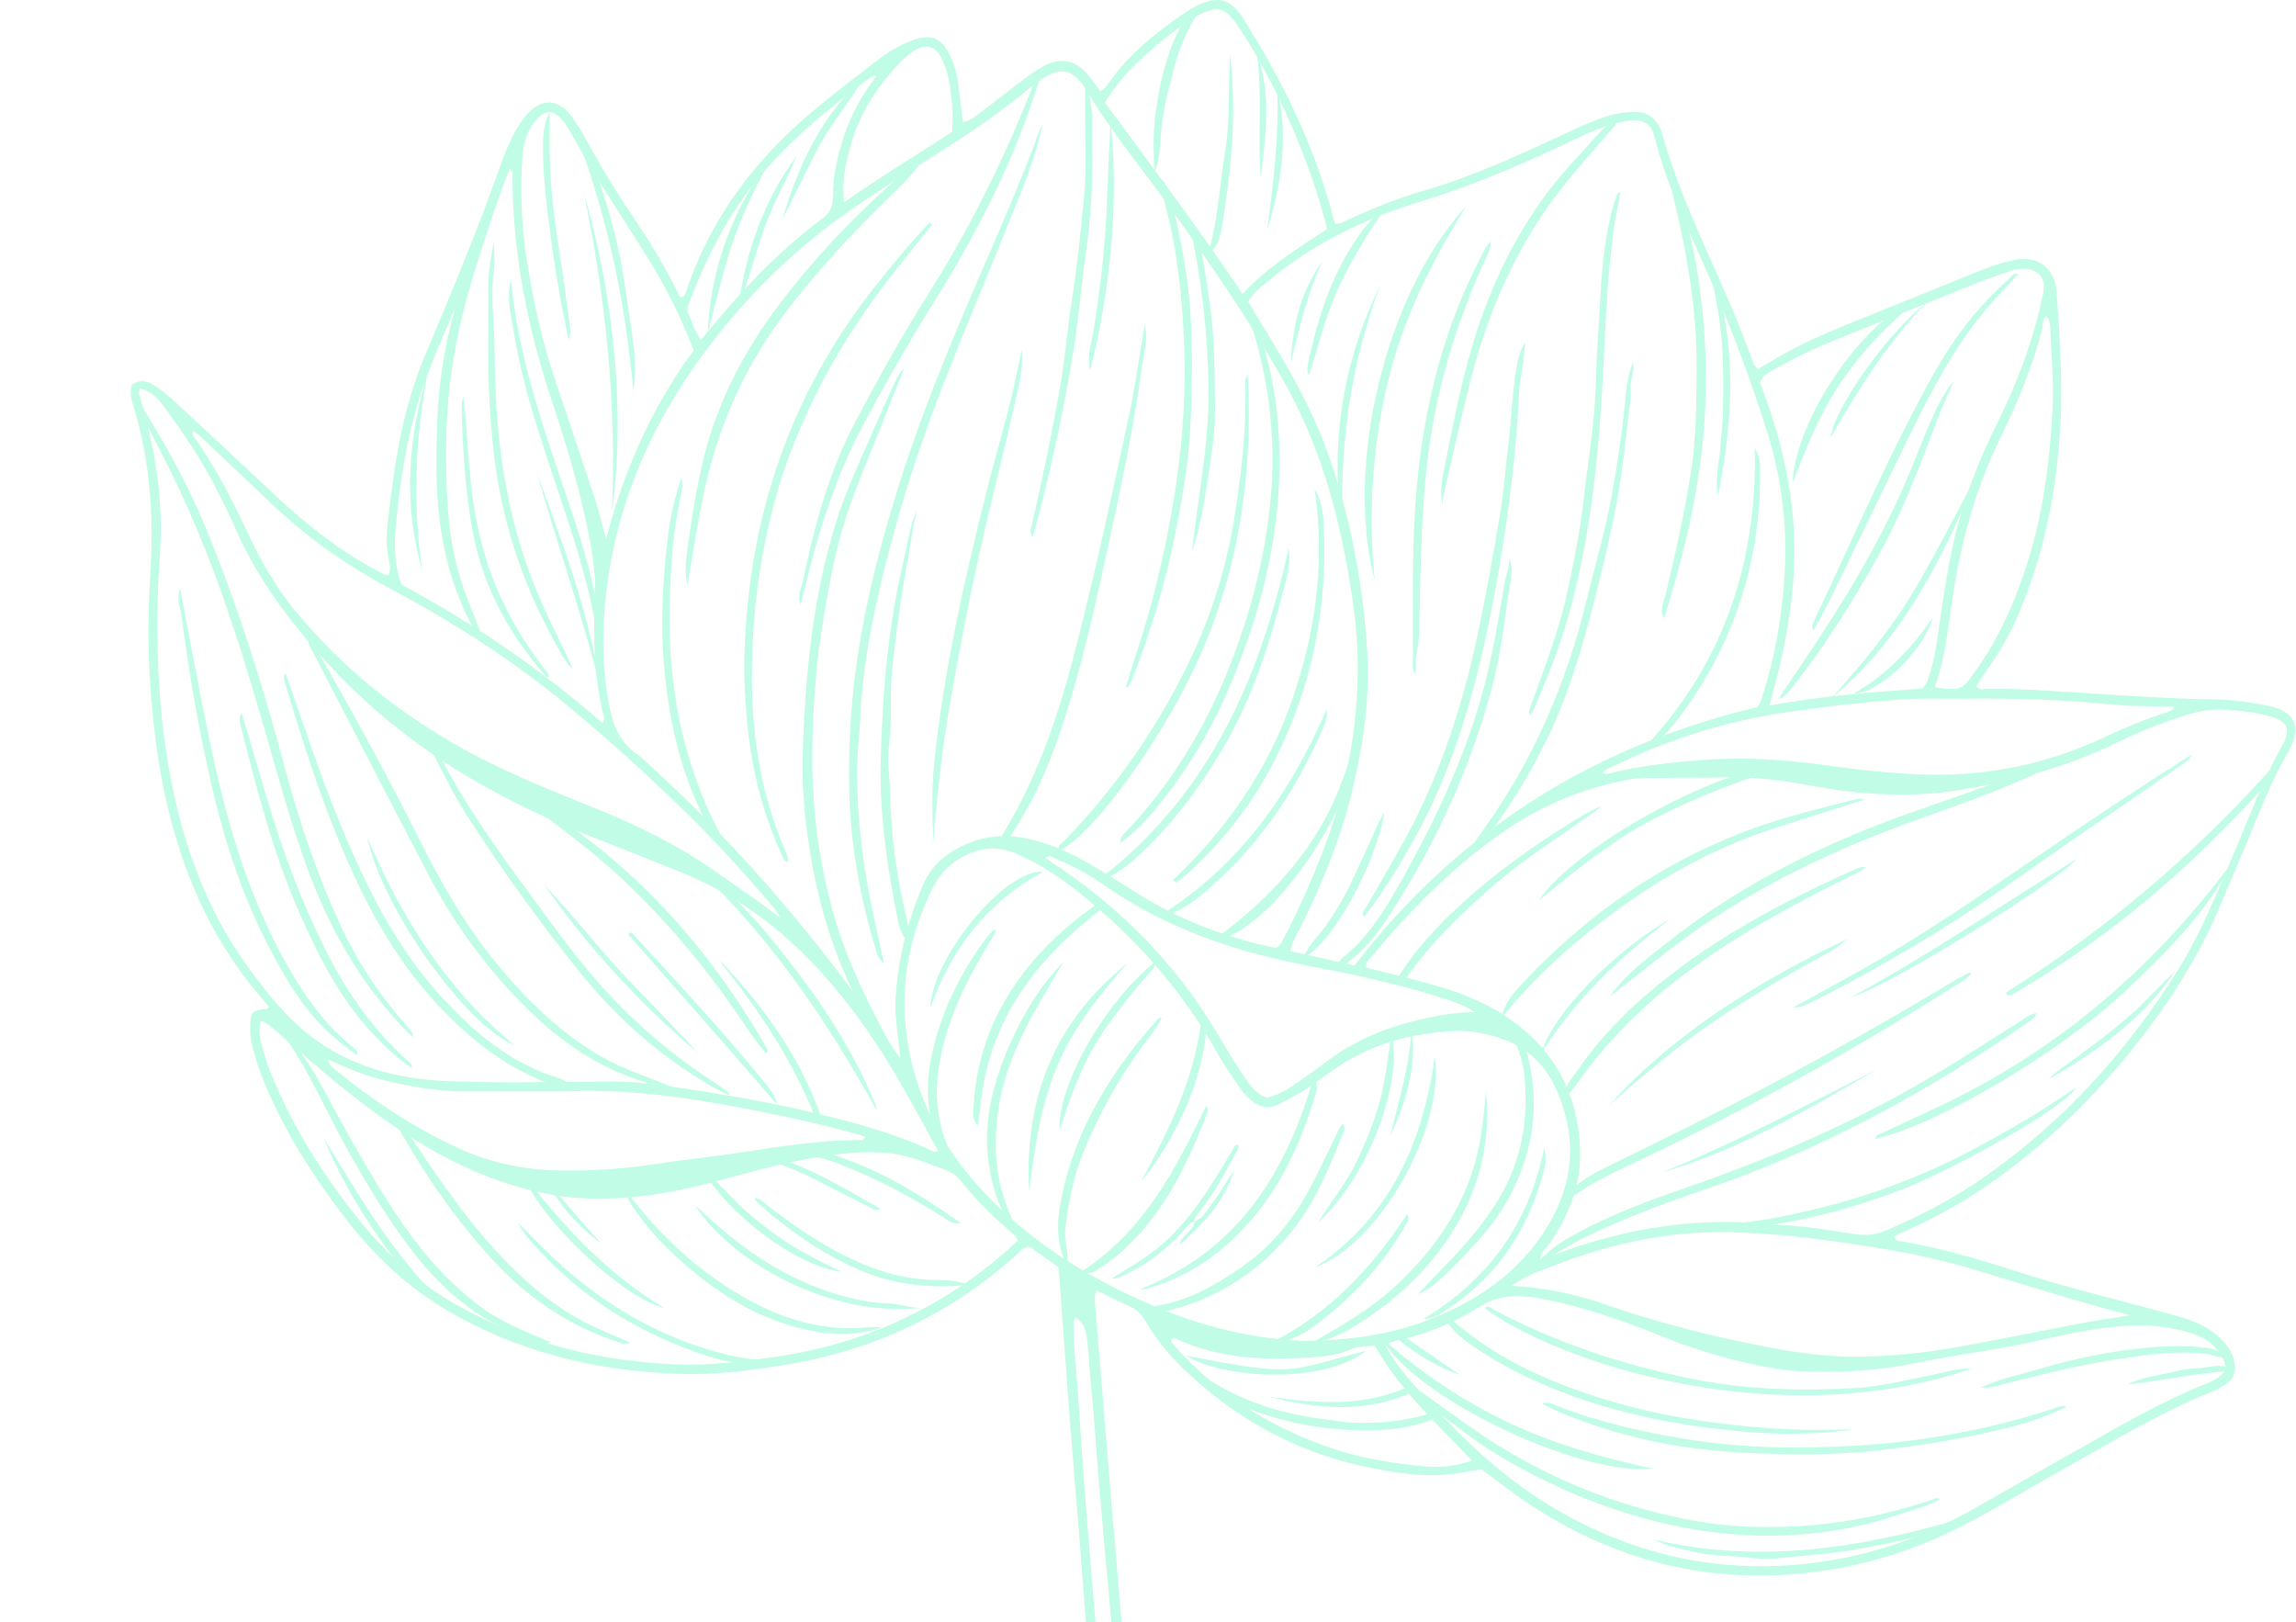 <svg width="436" height="308" viewBox="0 0 436 308" fill="none" xmlns="http://www.w3.org/2000/svg">
<g opacity="0.7">
<path d="M195.735 721.052C195.965 705.613 196.119 690.174 196.477 674.735C196.81 660.935 197.245 647.109 197.86 633.308C198.269 624.27 198.858 615.207 199.805 606.194C201.212 593.085 203.772 580.181 207.048 567.404C210.427 554.244 213.575 541.007 216.058 527.642C217.696 518.732 218.847 509.745 219.82 500.732C220.741 492.36 220.972 483.936 221.381 475.538C221.663 469.394 221.151 463.249 220.895 457.104C220.818 455.414 220.255 453.724 219.743 452.085C216.877 443.124 213.472 434.393 207.739 426.789C196.273 411.58 182.502 399.086 165.431 390.355C150.381 382.674 134.793 376.58 118.31 372.816C111.809 371.331 105.231 370.205 98.551 369.77C96.503 369.642 94.507 369.258 92.433 369.181C80.916 368.797 69.68 370.512 58.546 373.354C54.169 374.481 49.869 375.863 45.569 377.297C37.737 379.96 30.775 384.287 23.813 388.64C15.776 393.683 8.098 399.291 -0.195 403.951C-5.826 407.1 -11.406 410.377 -17.727 412.118C-21.285 413.091 -24.945 413.321 -28.554 413.782C-30.09 413.987 -31.574 413.629 -33.008 413.219C-35.183 412.579 -35.67 410.607 -34.006 409.046C-33.315 408.38 -32.445 407.893 -31.626 407.381C-28.042 405.154 -24.587 402.798 -21.311 400.136C-15.757 395.604 -11.073 390.304 -6.722 384.594C7.074 366.492 22.585 350.004 40.117 335.512C49.946 327.396 60.542 320.303 72.674 315.874C79.764 313.288 86.905 310.907 94.328 309.473C101.289 308.141 108.2 307.911 115.213 308.884C129.674 310.855 142.933 315.951 155.065 323.965C164.714 330.366 172.52 338.635 179.15 348.134C185.369 357.045 190.207 366.62 194.43 376.58C199.549 388.716 203.567 401.237 208.507 413.424C211.527 420.926 215.008 428.223 218.54 435.52C218.771 435.981 219.078 436.416 219.692 437.338C219.794 432.985 219.155 429.247 218.847 425.509C218.412 420.132 217.772 414.781 217.184 409.43C216.442 402.773 215.674 396.141 214.906 389.51C213.959 381.47 212.961 373.457 212.014 365.417C211.195 358.555 210.401 351.719 209.659 344.857C209.121 339.813 208.635 334.769 208.174 329.725C207.56 323.171 206.946 316.616 206.383 310.062C205.845 303.712 205.41 297.362 204.898 291.038C204.335 284.048 203.721 277.059 203.183 270.069C202.876 266.1 202.595 262.106 202.313 258.137C201.929 252.761 201.545 247.384 201.136 242.007C201.11 241.572 201.008 241.162 200.905 240.548C199.139 239.293 197.322 237.987 195.556 236.758C194.327 236.784 193.739 237.629 193.022 238.269C180.506 249.56 165.891 256.396 149.28 259.136C142.574 260.237 135.817 261.108 129.034 260.877C112.935 260.339 97.68 256.627 83.808 248.152C76.539 243.697 70.55 237.808 65.38 231.074C59.39 223.265 54.143 214.995 50.304 205.855C49.255 203.371 48.41 200.811 47.796 198.199C47.463 196.817 47.463 195.408 47.54 194.026C47.642 192.285 48.026 191.952 49.895 191.619C50.279 191.542 50.714 191.722 51.072 191.209C50.765 190.8 50.432 190.39 50.099 189.98C40.885 179.56 35.28 167.296 32.004 153.905C30.135 146.249 29.137 138.491 28.574 130.605C28.036 123.155 28.113 115.73 28.574 108.305C29.239 97.577 28.42 86.977 25.195 76.659C24.837 75.481 24.632 74.354 25.067 73.074C26.552 71.922 28.088 72.357 29.47 73.279C30.903 74.226 32.234 75.353 33.488 76.531C39.657 82.24 45.825 87.975 51.968 93.762C57.957 99.42 64.356 104.515 71.65 108.381C72.137 108.638 72.597 108.919 73.084 109.124C73.263 109.201 73.493 109.175 73.724 109.201C74.312 108.177 73.98 107.101 73.775 106.077C73.263 103.491 73.416 100.931 73.724 98.345C74.312 93.429 74.927 88.539 75.874 83.674C77 78.041 78.587 72.562 80.788 67.313C85.932 55.1 91.026 42.836 95.428 30.341C95.991 28.728 96.708 27.141 97.476 25.605C98.116 24.376 98.858 23.147 99.754 22.071C102.8 18.461 106.101 18.589 108.789 22.43C110.017 24.197 111.092 26.091 112.116 27.96C114.727 32.671 117.568 37.28 120.588 41.735C123.787 46.472 126.705 51.388 129.188 56.508C129.93 56.38 130.135 55.894 130.289 55.382C134.896 41.428 143.419 30.239 154.578 20.919C158.392 17.744 162.334 14.723 166.275 11.702C168.502 9.986 170.857 8.476 173.57 7.554C176.82 6.453 178.638 7.144 180.225 10.166C181.325 12.291 181.863 14.595 182.119 16.976C182.323 18.999 182.579 21.022 182.835 23.172C184.371 22.942 185.292 22.02 186.265 21.278C189.132 19.178 191.896 16.925 194.763 14.8C195.889 13.955 197.04 13.136 198.269 12.496C201.494 10.831 204.284 11.42 206.639 14.211C207.458 15.184 208.174 16.285 208.891 17.309C209.736 16.951 210.171 16.311 210.58 15.696C214.496 10.114 219.718 5.992 225.297 2.229C226.372 1.512 227.499 0.872 228.727 0.462C231.44 -0.46 233.232 -0.05 235.075 2.126C235.561 2.689 235.971 3.33 236.38 3.97C243.623 15.543 249.587 27.704 253.094 40.967C253.222 41.479 253.375 41.991 253.529 42.452C254.578 42.631 255.269 42.017 256.037 41.684C260.644 39.584 265.328 37.664 270.217 36.256C278.023 34.003 285.42 30.802 292.766 27.423C296.58 25.656 300.342 23.787 304.309 22.353C306.255 21.662 308.225 21.278 310.299 21.252C312.96 21.201 314.522 22.507 315.469 24.837C315.52 24.939 315.546 25.041 315.571 25.144C319.103 37.971 325.374 49.723 330.314 61.988C331.031 63.78 331.67 65.623 332.413 67.416C332.771 68.286 332.873 69.285 333.795 70.104C334.998 69.387 336.175 68.67 337.352 67.979C342.216 65.162 347.36 62.961 352.582 60.861C360.081 57.865 367.58 54.819 375.054 51.772C377.358 50.824 379.687 49.98 382.093 49.442C386.904 48.341 390.232 50.748 390.565 55.663C391.128 64.061 391.716 72.46 391.256 80.883C390.513 93.787 388.005 106.282 382.63 118.136C381.299 121.107 379.61 123.872 377.793 126.535C376.948 127.763 376.129 129.018 375.284 130.273C375.899 131.143 376.718 130.836 377.383 130.81C385.369 130.708 393.303 131.502 401.289 131.937C407.534 132.295 413.779 132.731 420.024 132.782C423.685 132.807 427.319 133.319 430.902 134.062C431.747 134.241 432.592 134.497 433.334 134.881C435.561 135.982 436.38 137.903 435.637 140.258C435.356 141.18 434.946 142.076 434.46 142.921C431.261 148.323 429.085 154.212 426.679 159.973C424.862 164.351 422.993 168.729 421.125 173.082C416.902 182.863 411.066 191.67 404.386 199.889C396.17 210.003 386.777 218.861 375.899 226.082C371.573 228.949 367.017 231.407 362.308 233.558C361.437 233.942 360.465 234.147 359.774 234.889C359.978 235.76 360.721 235.632 361.309 235.734C368.86 237.066 376.18 239.216 383.449 241.572C393.38 244.798 403.592 247.102 413.626 249.944C416.799 250.84 419.717 252.069 422.021 254.527C422.763 255.321 423.48 256.166 423.864 257.165C425.092 260.339 424.222 262.029 422.046 263.258C421.381 263.617 420.741 264.001 420.024 264.282C409.966 268.277 400.777 273.986 391.358 279.235C384.473 283.05 377.818 287.274 370.728 290.705C362.128 294.853 353.093 297.516 343.572 298.617C323.352 300.947 305.128 295.903 288.543 284.33C286.086 282.615 283.705 280.746 281.299 278.979C279.738 279.261 278.254 279.517 276.769 279.747C270.677 280.694 264.739 279.696 258.853 278.416C245.773 275.548 234.512 269.301 224.862 260.058C221.97 257.293 219.462 254.169 217.414 250.712C216.723 249.56 215.904 248.69 214.65 248.126C212.5 247.153 210.427 246.078 208.328 245.08C207.714 245.899 207.893 246.693 207.944 247.435C208.456 253.99 209.019 260.544 209.556 267.099C210.068 273.346 210.58 279.568 211.092 285.815C211.681 292.702 212.27 299.564 212.858 306.452C213.345 312.136 213.78 317.845 214.343 323.529C215.085 331.364 215.904 339.199 216.749 347.034C217.644 355.176 218.591 363.317 219.539 371.459C220.511 379.601 221.561 387.718 222.508 395.86C223.301 402.619 224.018 409.353 224.734 416.112C225.349 422.001 225.912 427.916 226.475 433.83C226.756 436.723 226.987 439.642 227.166 442.535C228.19 457.846 228.727 473.183 227.78 488.494C226.603 507.902 223.813 527.104 219.308 546.051C216.518 557.803 213.575 569.53 210.964 581.333C208.328 593.239 206.536 605.298 205.794 617.485C205.256 626.114 204.924 634.717 204.463 643.345C204.002 651.641 204.284 659.962 203.567 668.257C203.49 669.205 203.567 670.178 203.567 671.612C206.536 661.37 209.48 651.641 211.297 641.578C214.138 625.909 216.672 610.163 220.281 594.647C223.429 581.077 227.678 567.84 233.462 555.14C240.066 540.623 248.614 527.309 258.289 514.661C272.546 496.047 287.775 478.227 304.386 461.687C317.542 448.578 330.16 434.957 343.035 421.566C346.848 417.597 350.585 413.552 354.348 409.532C356.651 407.1 359.134 404.847 361.847 402.875C363.05 402.005 364.278 401.083 365.917 401.006C367.145 401.979 367.12 403.234 366.992 404.539C366.556 408.841 365.917 413.091 365.123 417.316C363.203 427.48 361.258 437.619 360.004 447.886C359.057 455.593 358.238 463.3 357.445 471.007C355.986 485.37 353.81 499.632 349.126 513.381C347.59 517.913 345.415 522.112 342.855 526.106C334.665 538.959 324.222 549.789 313.088 560.133C300.88 571.475 287.391 581.179 274.158 591.242C263.408 599.409 252.991 607.986 243.623 617.741C232.055 629.775 221.689 642.705 213.856 657.53C209.275 666.235 205.743 675.35 203.695 685.028C203.439 686.206 203.337 687.383 203.286 688.561C202.927 699.34 202.595 710.145 202.723 720.95H200.777C200.829 720.31 200.931 719.67 200.931 719.03C201.238 701.44 201.34 683.85 201.904 666.26C202.415 650.181 202.851 634.128 203.9 618.074C204.898 602.84 207.253 587.836 210.939 573.037C217.03 548.637 222.943 524.211 225.118 499.068C226.014 488.852 226.577 478.611 226.424 468.344C226.244 457.437 225.656 446.555 224.709 435.699C224.069 428.172 223.378 420.644 222.584 413.142C221.689 404.667 220.665 396.218 219.641 387.743C218.464 377.886 217.184 368.054 216.032 358.197C215.008 349.415 214.061 340.607 213.191 331.825C212.398 323.888 211.758 315.925 211.041 307.988C210.248 299.283 209.454 290.603 208.712 281.898C208.174 275.676 207.842 269.429 207.176 263.207C206.895 260.519 206.843 257.83 206.536 255.142C206.306 253.273 206.152 251.301 204.207 250.2C203.67 250.84 203.9 251.506 203.874 252.146C203.823 255.398 204.258 258.598 204.489 261.824C205.052 269.121 205.461 276.444 206.024 283.767C206.767 293.215 207.586 302.688 208.379 312.136C209.096 320.508 209.71 328.906 210.555 337.279C211.655 348.006 212.961 358.709 214.189 369.437C215.802 383.468 217.414 397.524 219.052 411.555C220.665 425.611 221.868 439.693 222.559 453.801C223.199 467.166 223.224 480.557 222.124 493.922C221.305 503.831 220.127 513.662 218.489 523.469C216.16 537.423 212.884 551.172 209.377 564.844C204.719 582.972 201.417 601.304 200.265 619.995C199.318 635.51 198.807 651.052 198.371 666.568C197.885 683.389 197.706 700.236 197.424 717.084C197.424 718.364 197.501 719.67 197.527 720.95H195.582L195.735 721.052ZM242.344 179.995C243.035 179.662 243.24 179.15 243.495 178.689C246.388 173.261 248.87 167.654 251.097 161.919C255.576 150.346 257.931 138.312 257.829 125.92C257.777 119.033 256.703 112.196 255.397 105.411C253.196 94.018 249.741 83.085 244.059 72.895C237.199 60.631 229.188 49.109 220.972 37.767C215.981 30.879 210.503 24.299 206.178 16.925C205.794 16.285 205.333 15.671 204.821 15.133C203.106 13.392 201.468 13.11 199.267 14.211C197.808 14.928 196.529 15.927 195.274 16.951C190.079 21.201 184.627 25.016 178.945 28.575C173.826 31.775 168.732 35.053 163.716 38.381C152.019 46.164 141.986 55.817 133.667 67.083C122.329 82.419 115.495 99.523 114.624 118.777C114.42 123.539 114.701 128.25 115.495 132.961C116.211 137.058 117.363 140.924 121.177 143.331C121.637 143.612 121.97 144.047 122.38 144.406C138.812 159.205 153.222 175.796 165.994 193.821C167.581 196.049 169.116 198.327 170.959 200.99C170.626 196.842 169.859 193.232 170.063 189.596C170.498 182.223 172.264 175.156 175.131 168.345C176.462 165.145 178.689 162.789 181.786 161.099C186.06 158.795 190.488 158.206 195.223 159.256C199.498 160.203 203.388 161.996 207.125 164.172C210.196 165.964 213.191 167.884 216.211 169.779C224.35 174.849 233.155 178.152 242.395 180.021L242.344 179.995ZM292.408 238.909C293.662 239.088 294.378 238.525 295.172 238.243C306.05 234.147 317.286 231.894 328.957 232.022C331.568 232.022 334.102 232.508 336.687 232.559C341.883 232.662 346.976 233.507 352.07 234.326C354.168 234.659 356.114 234.505 358.059 233.686C364.509 230.921 370.728 227.72 376.513 223.701C391.716 213.152 403.874 199.735 413.651 184.066C417.772 177.46 420.69 170.24 423.736 163.122C426.833 155.902 429.495 148.502 433.359 141.589C435.151 138.389 434.383 136.904 430.851 135.957C428.036 135.189 425.143 134.907 422.251 134.753C419.845 134.625 417.567 135.035 415.264 135.752C410.733 137.16 406.306 138.875 402.057 140.975C392.484 145.712 382.272 148.374 371.855 150.064C362.871 151.498 353.785 150.96 344.826 149.347C339.426 148.374 334 147.504 328.471 147.606C323.07 147.709 317.695 147.683 312.295 147.734C311.322 147.734 310.35 147.837 309.403 148.016C300.803 149.578 292.868 152.881 285.702 157.797C275.95 164.505 267.708 172.903 260.183 181.992C259.799 182.453 259.211 182.888 259.492 183.759C263.28 184.706 267.145 185.628 270.985 186.678C276.411 188.137 281.683 190.057 286.367 193.258C295.172 199.275 299.702 207.698 300.06 218.324C300.265 224.801 298.039 230.588 294.404 235.862C293.739 236.81 292.817 237.603 292.433 238.96L292.408 238.909ZM333.718 134.216C334.409 133.576 334.563 132.449 334.895 131.45C337.045 124.64 338.248 117.624 338.786 110.558C339.528 100.931 338.53 91.406 335.612 82.138C332.541 72.357 328.932 62.807 324.913 53.385C321.048 44.398 316.569 35.641 314.215 26.066C313.523 23.249 311.757 22.507 308.763 22.993C304.54 23.71 300.803 25.63 297.015 27.423C288.056 31.673 278.945 35.488 269.423 38.381C258.827 41.633 248.973 46.472 240.45 53.692C239.221 54.716 237.916 55.689 237.02 57.251C238.632 59.939 240.219 62.628 241.857 65.29C246.132 72.306 249.945 79.501 252.607 87.335C256.677 99.241 258.904 111.505 259.646 124.025C260.158 132.782 258.878 141.436 256.83 149.962C254.655 159.026 251.174 167.603 247.053 175.924C246.337 177.358 245.389 178.689 245.031 180.609C249.152 181.531 253.196 182.427 257.214 183.323C276.871 157.797 302.39 141.692 333.718 134.267V134.216ZM365.174 403.797C364.125 403.49 363.587 404.079 362.999 404.514C360.823 406.101 358.724 407.817 356.881 409.788C352.658 414.269 348.461 418.775 344.238 423.23C334.793 433.164 325.476 443.227 315.853 452.982C303.49 465.502 291.179 478.073 279.815 491.515C276.129 495.893 272.341 500.195 268.937 504.778C260.619 516.044 254.322 528.41 249.357 541.494C247.488 546.435 245.825 551.428 244.724 556.6C242.907 565.228 241.294 573.908 239.093 582.459C235.971 594.57 233.104 606.757 227.959 618.202C224.069 626.856 219.974 635.434 215.981 644.036C213.063 650.284 210.068 656.505 208.405 663.239C208.277 663.777 207.79 664.314 208.379 664.852C214.727 651.129 221.049 637.431 227.422 623.784C232.592 612.697 238.812 602.226 245.978 592.317C251.43 584.738 257.88 578.056 265.174 572.244C274.184 565.049 284.345 559.877 294.839 555.243C309.684 548.663 323.685 540.572 335.919 529.741C340.833 525.389 344.698 520.319 347.002 514.046C350.355 504.88 352.198 495.381 353.81 485.831C355.397 476.486 355.858 466.987 357.035 457.59C357.777 451.701 358.238 445.787 359.185 439.949C360.618 431.142 362.41 422.385 363.997 413.577C364.586 410.326 365.149 407.049 365.225 403.746L365.174 403.797ZM26.552 73.74C26.475 74.329 26.373 74.533 26.424 74.738C26.629 75.583 26.859 76.403 27.089 77.222C29.393 85.338 30.698 93.608 30.519 102.083C30.442 105.335 30.11 108.535 30.007 111.787C29.547 125.075 30.263 138.287 33.155 151.319C35.766 163.122 40.143 174.183 47.361 183.989C50.688 188.495 54.169 192.95 58.597 196.433C66.352 202.552 75.515 204.933 85.139 205.291C95.479 205.676 105.845 205.445 116.211 205.368C119.795 205.368 123.352 205.701 126.833 206.213C135.126 207.442 143.419 208.774 151.609 210.617C160.44 212.614 169.193 214.893 177.46 218.708C177.588 218.759 177.819 218.605 178.126 218.477C175.387 213.587 172.751 208.646 169.91 203.806C165.328 196.074 160.107 188.879 153.836 182.402C146.823 175.156 138.786 169.497 129.47 165.683C123.583 163.276 117.645 160.997 111.732 158.642C92.766 151.088 75.643 140.847 61.771 125.459C54.834 117.778 48.717 109.687 44.622 100.163C43.521 97.602 42.242 95.093 40.962 92.61C38.249 87.31 34.922 82.394 31.441 77.606C30.263 75.967 28.958 74.354 26.578 73.74H26.552ZM248.717 254.63C256.523 254.425 263.971 253.426 271.087 250.687C280.276 247.179 288.159 241.905 293.508 233.43C299.062 224.622 299.677 215.507 295.121 206.034C292.971 201.579 289.515 198.737 284.934 197.149C281.939 196.125 278.791 195.613 275.694 195.792C267.606 196.253 259.979 198.404 253.247 203.115C251.379 204.421 249.587 205.778 247.667 207.007C246.132 207.98 244.494 208.85 242.856 209.67C240.885 210.668 239.068 210.284 237.481 208.85C236.764 208.21 236.073 207.493 235.535 206.7C234.077 204.575 232.592 202.449 231.312 200.196C225.451 189.724 217.9 180.635 208.865 172.775C204.054 168.601 199.062 164.735 193.099 162.149C189.106 160.434 185.676 160.946 182.119 163.097C179.789 164.505 178.177 166.476 177.025 168.806C171.625 179.765 170.268 191.133 173.442 203.013C176.488 214.381 183.091 223.393 191.691 231.1C199.651 238.218 208.763 243.543 218.54 247.742C228.215 251.916 238.325 254.425 248.691 254.63H248.717ZM-33.264 411.068C-31.677 411.964 -29.962 412.144 -28.247 411.964C-25.892 411.708 -23.538 411.401 -21.209 411.017C-15.603 410.044 -10.561 407.612 -5.8 404.591C2.723 399.188 10.299 392.659 17.44 385.541C25.477 377.553 34.051 370.128 42.933 363.061C52.403 355.508 62.769 349.722 74.645 346.854C78.843 345.856 83.04 345.011 87.314 344.422C93.355 343.603 99.395 343.551 105.385 344.166C113.652 344.985 121.663 347.136 129.418 350.183C153.094 359.503 172.418 374.711 188.364 394.298C200.419 409.071 210.299 425.253 218.259 442.561C218.387 442.843 218.592 443.099 218.771 443.406C219.334 442.458 218.899 441.69 218.643 440.871C217.9 438.618 216.723 436.544 215.725 434.393C212.449 427.25 208.968 420.183 206.101 412.835C201.673 401.493 197.783 389.945 193.15 378.68C188.133 366.441 181.991 354.894 173.877 344.371C168.144 336.92 161.438 330.596 153.657 325.424C141.909 317.615 129.034 312.673 115.034 310.727C108.354 309.806 101.673 309.857 95.095 311.163C75.95 314.978 58.648 322.889 43.445 335.205C25.221 349.952 9.352 366.953 -5.007 385.413C-8.181 389.51 -11.278 393.632 -15.117 397.191C-19.878 401.595 -24.997 405.538 -30.602 408.841C-31.574 409.43 -32.803 409.788 -33.264 411.043V411.068ZM263.152 255.628C265.149 259.341 267.939 262.336 270.677 265.383C278.049 273.628 286.034 281.104 295.684 286.711C311.246 295.749 327.934 299.103 345.722 296.594C355.397 295.212 364.56 292.088 373.134 287.402C378.996 284.202 384.754 280.771 390.59 277.519C400.009 272.271 409.172 266.587 419.257 262.618C419.743 262.413 420.229 262.157 420.69 261.901C422.789 260.672 423.096 259.52 421.816 257.395C420.664 255.475 418.975 254.169 416.876 253.426C410.81 251.25 404.565 251.429 398.345 252.325C393.457 253.017 388.645 254.246 383.807 255.244C377.281 256.576 370.652 257.395 364.125 258.752C357.419 260.16 350.713 260.647 343.905 260.442C341.857 260.391 339.835 260.314 337.788 259.981C330.083 258.752 322.661 256.601 315.443 253.682C307.841 250.636 300.137 247.922 292.049 246.488C288.159 245.796 284.473 245.899 280.89 248.178C275.95 251.327 270.524 253.452 264.791 254.681C264.279 254.783 263.741 254.937 263.152 255.68V255.628ZM193.278 235.504C192.996 235.017 192.945 234.787 192.792 234.659C189.08 231.535 185.599 228.13 182.554 224.341C181.939 223.572 181.248 222.856 180.327 222.497C175.95 220.705 171.625 218.938 166.736 218.81C160.312 218.657 154.092 219.783 147.898 221.217C139.528 223.163 131.338 226.005 122.738 227.029C116.954 227.72 111.169 227.925 105.359 226.952C94.404 225.109 84.678 220.474 75.541 214.33C67.734 209.081 60.619 202.987 53.58 196.765C52.377 195.69 51.2 194.589 49.613 193.821C49.101 195.306 49.28 196.663 49.613 198.02C50.099 200.12 50.765 202.168 51.584 204.165C55.654 214.022 61.233 222.932 67.862 231.228C73.647 238.474 80.43 244.593 88.697 248.869C101.238 255.398 114.65 258.573 128.727 259.085C134.23 259.29 139.682 258.624 145.134 257.933C153.529 256.883 161.617 254.809 169.347 251.404C178.203 247.512 186.188 242.314 193.304 235.529L193.278 235.504ZM364.944 130.785C365.993 129.914 366.147 128.916 366.428 127.994C367.247 125.536 367.657 122.976 368.015 120.415C368.809 114.654 369.679 108.919 370.908 103.261C372.674 95.221 375.643 87.617 379.303 80.269C383.065 72.716 386.009 64.881 387.775 56.611C387.903 55.971 388.107 55.356 388.133 54.716C388.21 52.77 387.084 51.388 385.164 51.132C384.089 50.978 383.014 51.029 381.965 51.388C380.045 52.079 378.074 52.668 376.18 53.436C367.887 56.739 359.595 60.118 351.302 63.421C346.388 65.367 341.55 67.467 336.969 70.13C335.97 70.719 334.767 71.103 334.23 72.639C337.89 82.215 340.501 92.302 340.731 102.851C340.961 113.323 338.965 123.513 335.996 133.985C346.004 132.091 355.627 131.45 364.97 130.734L364.944 130.785ZM187.058 401.774C186.93 400.852 186.214 400.315 185.651 399.7C179.943 393.351 174.312 386.975 168.476 380.728C159.953 371.613 150.278 363.855 139.554 357.48C128.139 350.669 115.674 347.11 102.518 346.009C95.556 345.446 88.543 345.779 81.581 347.136C69.449 349.466 58.264 353.947 48.282 361.372C35.587 370.794 24.018 381.445 12.782 392.506C12.577 392.711 12.577 392.89 12.782 393.043C13.498 393.299 13.934 392.659 14.42 392.352C17.517 390.406 20.639 388.46 23.685 386.412C33.514 379.755 44.238 375.121 55.705 372.1C64.689 369.744 73.749 367.926 83.04 367.414C93.764 366.8 104.361 368.054 114.855 370.154C128.19 372.842 141.09 377.041 153.529 382.597C164.97 387.718 176.053 393.479 185.958 401.313C186.239 401.544 186.495 401.953 187.033 401.774H187.058ZM114.445 137.314C114.624 136.75 114.778 136.52 114.727 136.341C112.756 128.762 112.628 121.03 112.986 113.246C113.166 109.354 112.577 105.514 111.835 101.725C110.12 92.942 107.56 84.391 104.719 75.916C100.138 62.141 97.348 48.059 97.322 33.516C97.322 33.055 97.476 32.492 96.81 32.108C96.35 33.235 95.889 34.31 95.479 35.411C92.101 44.833 88.364 54.127 84.346 63.319C82.323 67.953 80.481 72.664 79.073 77.529C77.102 84.263 76.078 91.176 75.336 98.114C74.875 102.339 74.645 106.717 76.257 111.019C89.874 118.341 102.646 126.995 114.42 137.314H114.445ZM286.981 244.132C293.611 244.491 299.395 245.796 304.975 247.742C314.752 251.122 324.734 253.682 334.895 255.654C340.731 256.78 346.618 257.651 352.53 257.625C359.211 257.574 365.865 256.857 372.443 255.654C379.84 254.271 387.237 252.838 394.609 251.378C397.885 250.712 401.161 250.303 404.488 249.739C394.327 247.102 384.396 243.927 374.389 240.932C365.814 238.346 357.009 236.938 348.154 235.683C342.062 234.812 335.945 234.249 329.828 234.019C317.721 233.532 306.05 235.99 294.814 240.42C292.331 241.393 289.746 242.212 287.007 244.209L286.981 244.132ZM36.764 81.805C36.355 82.471 36.764 82.778 36.969 83.111C40.962 88.769 44.11 94.914 47.028 101.161C49.434 106.359 52.275 111.326 55.909 115.781C64.407 126.176 74.645 134.523 86.24 141.231C94.865 146.224 104.079 149.859 113.268 153.572C121.177 156.772 128.804 160.511 135.817 165.452C139.938 168.371 144.136 171.162 148.154 174.26C147.796 173.492 147.335 172.826 146.823 172.211C142.472 167.116 138.044 162.124 133.334 157.361C125.042 148.989 116.365 141.077 107.279 133.601C96.836 124.973 85.446 117.804 73.519 111.454C65.456 107.153 58.136 101.904 51.533 95.631C47.386 91.688 43.24 87.745 39.093 83.828C38.351 83.136 37.558 82.471 36.79 81.779L36.764 81.805ZM336.175 532.558C329.623 537.602 323.07 542.313 316.057 546.409C308.686 550.685 301.084 554.5 293.508 558.392C277.204 566.739 262.871 577.39 251.251 591.856C239.631 606.348 229.853 621.838 222.328 638.788C222.021 639.453 221.356 640.145 221.944 641.22C222.661 640.273 223.25 639.505 223.813 638.711C229.674 630.543 236.226 622.965 243.188 615.744C253.426 605.17 264.791 595.901 276.564 587.145C289.285 577.672 301.878 568.096 313.523 557.265C320.869 550.404 327.908 543.286 334.102 535.374C334.819 534.478 335.458 533.505 336.124 532.558H336.175ZM131.722 66.519C129.265 60.093 126.296 54.23 122.815 48.648C117.901 40.788 112.679 33.132 108.277 24.99C107.919 24.325 107.483 23.71 107.023 23.121C105.154 20.714 103.491 20.689 101.545 23.121C99.856 25.221 99.319 27.73 99.165 30.341C98.807 36.486 99.037 42.631 99.933 48.699C101.11 56.56 102.8 64.343 105.333 71.896C107.944 79.629 110.555 87.386 113.114 95.144C113.831 97.346 114.343 99.625 115.085 102.365C118.54 89.179 123.762 77.324 131.722 66.545V66.519ZM235.971 55.817C240.834 50.543 246.567 47.112 252.019 43.476C248.794 30.393 241.857 14.774 234.716 4.405C234.46 4.046 234.23 3.688 233.923 3.381C232.464 1.716 231.082 1.358 229.009 2.203C228.215 2.51 227.473 2.971 226.731 3.432C222.559 5.967 218.847 9.09 215.367 12.496C213.293 14.518 211.502 16.797 209.812 19.46C218.566 31.391 227.499 43.169 235.971 55.817ZM412.781 134.6C412.781 134.446 412.73 134.318 412.73 134.164C409.07 134.062 405.384 134.19 401.75 133.832C392.407 132.884 383.065 132.577 373.672 132.679C369.142 132.731 364.586 132.526 360.106 132.884C353.247 133.422 346.413 134.19 339.605 135.189C327.754 136.904 316.569 140.463 305.871 145.737C305.333 145.993 304.693 146.173 304.335 146.838C304.668 146.889 305 147.017 305.282 146.941C311.45 145.353 317.747 144.688 324.094 144.252C331.645 143.74 339.17 144.252 346.643 145.302C353.247 146.224 359.876 146.966 366.556 147.094C378.074 147.299 388.978 144.944 399.42 140.079C403.311 138.261 407.278 136.546 411.399 135.291C411.885 135.137 412.346 134.83 412.807 134.574L412.781 134.6ZM62.308 201.169C62.59 202.296 63.025 202.603 63.434 202.936C70.908 209.03 78.868 214.355 87.698 218.298C93.457 220.858 99.549 222.113 105.871 222.241C112.142 222.369 118.336 221.985 124.555 221.012C130.084 220.167 135.664 219.604 141.192 218.759C148.333 217.658 155.449 216.531 162.692 216.48C163.204 216.48 163.946 216.813 164.356 215.84C163.281 215.533 162.282 215.226 161.233 214.944C152.505 212.589 143.649 210.822 134.742 209.286C126.347 207.852 117.901 206.956 109.352 207.186C102.339 207.365 95.326 207.186 88.313 207.237C83.654 207.263 79.099 206.52 74.568 205.522C70.473 204.626 66.557 203.218 62.308 201.144V201.169ZM279.994 192.157C278.177 190.902 276.232 190.288 274.286 189.648C265.763 186.857 257.01 185.039 248.256 183.349C234.435 180.686 221.407 176.282 209.761 168.141C206.946 166.169 203.9 164.479 200.701 163.148C200.035 162.866 199.421 162.252 198.499 162.892C198.96 163.225 199.395 163.532 199.83 163.813C212.653 172.237 223.199 182.863 231.082 196.1C232.694 198.788 234.281 201.477 236.022 204.088C237.199 205.855 238.402 207.698 240.526 208.415C242.395 208.057 243.905 207.212 245.338 206.264C247.386 204.882 249.434 203.448 251.404 201.937C256.011 198.404 261.105 195.921 266.659 194.384C271.01 193.181 275.413 192.208 279.994 192.182V192.157ZM212.705 644.651C212.705 644.651 212.935 644.805 213.037 644.881C213.575 643.703 214.087 642.526 214.624 641.348C224.35 619.764 231.312 597.258 237.199 574.369C241.601 557.317 247.028 540.649 254.604 524.749C254.834 524.262 255.5 523.725 254.885 522.956C254.527 523.417 254.194 523.827 253.887 524.262C240.501 542.825 230.903 563.18 224.811 585.25C222.303 594.288 220.409 603.429 218.719 612.646C216.774 623.323 214.727 634 212.73 644.651H212.705ZM261.13 255.551C259.544 255.731 257.905 255.577 256.6 256.166C253.042 257.753 249.28 257.753 245.517 257.907C237.916 258.189 230.468 257.523 223.429 254.246C223.019 254.066 222.661 253.913 222.328 254.425C222.482 254.681 222.584 254.988 222.789 255.219C223.199 255.731 223.608 256.217 224.043 256.678C232.259 265.435 242.165 271.477 253.529 275.215C259.057 277.033 264.816 277.904 270.601 278.441C273.467 278.697 276.334 278.441 279.533 277.34C272.827 270.299 265.763 263.924 261.079 255.526L261.13 255.551ZM367.375 130.503C372.341 131.194 372.52 131.066 374.977 127.635C379.891 120.825 383.091 113.221 385.497 105.232C387.544 98.422 388.645 91.406 389.285 84.34C389.643 80.371 389.925 76.377 389.822 72.408C389.746 69.285 389.464 66.187 389.362 63.063C389.336 62.013 389.362 60.912 388.517 59.99C387.826 60.707 388.005 61.603 387.826 62.372C385.983 69.72 383.04 76.633 379.738 83.418C375.412 92.277 372.75 101.648 371.112 111.352C370.037 117.701 369.679 124.179 367.401 130.503H367.375ZM166.557 14.365C165.866 14.467 165.635 14.441 165.482 14.544C157.496 20.458 149.792 26.706 143.496 34.489C138.018 41.274 134.128 48.955 131.056 57.046C130.775 57.814 130.263 58.633 130.698 59.53C131.466 61.143 131.901 62.961 133.104 64.497C133.514 64.036 133.795 63.729 134.077 63.396C140.706 55.254 147.872 47.65 156.344 41.351C157.624 40.404 158.034 39.175 158.136 37.741C158.238 36.333 158.187 34.925 158.392 33.542C159.493 26.629 161.873 20.202 166.557 14.313V14.365ZM180.839 24.99C180.839 23.121 180.941 21.611 180.839 20.126C180.557 17.13 180.225 14.134 178.945 11.369C177.691 8.63 175.745 8.143 173.237 9.884C172.546 10.37 171.855 10.934 171.266 11.548C166.582 16.311 163.05 21.764 161.361 28.267C160.542 31.442 159.8 34.668 160.286 38.432C167.12 33.593 174.031 29.471 180.864 24.99H180.839Z" fill="#A7FBDD"/>
<path d="M197.988 23.582C196.785 29.343 194.66 34.617 192.536 39.892C187.98 51.285 183.168 62.577 178.74 74.021C173.493 87.566 169.244 101.468 166.198 115.653C164.663 122.796 163.562 130.042 163.306 137.365C163.204 140.156 162.769 142.921 162.743 145.737C162.692 155.902 164.048 165.887 166.301 175.796C166.813 178.1 167.325 180.379 167.888 182.965C166.531 181.941 166.378 180.584 166.045 179.406C164.125 173.031 162.769 166.527 161.95 159.896C161.003 152.036 161.079 144.15 161.591 136.315C162.59 121.132 166.198 106.41 170.754 91.918C174.901 78.758 180.148 66.033 185.599 53.385C189.695 43.911 193.867 34.464 197.399 24.76C197.552 24.35 197.783 23.992 197.988 23.608V23.582Z" fill="#A7FBDD"/>
<path d="M170.601 202.501C168.886 199.966 167.069 197.482 165.507 194.871C159.748 185.244 156.165 174.823 154.169 163.813C152.94 157.003 152.224 150.141 152.428 143.254C152.889 128.404 154.271 113.656 158.699 99.343C160.03 95.016 161.822 90.868 163.639 86.721C165.533 82.368 167.427 78.041 169.398 73.74C169.935 72.588 170.37 71.333 171.753 69.822C170.294 73.458 169.091 76.402 167.939 79.398C165.175 86.516 162.001 93.48 159.876 100.828C158.187 106.615 157.215 112.529 156.216 118.469C155.321 123.795 154.834 129.146 154.527 134.497C154.169 141.154 154.092 147.837 154.732 154.519C155.397 161.304 156.626 167.91 158.545 174.413C161.079 182.939 164.995 190.825 169.219 198.583C169.859 199.787 170.678 200.913 170.601 202.475V202.501Z" fill="#A7FBDD"/>
<path d="M26.398 76.274C31.287 84.083 35.587 91.764 38.966 99.958C45.032 114.68 49.844 129.837 53.939 145.225C56.78 155.825 60.235 166.22 64.894 176.18C68.016 182.862 72.086 188.93 76.949 194.461C77.435 195.024 77.896 195.613 78.356 196.202C78.408 196.253 78.356 196.381 78.433 196.996C77.717 196.304 77.23 195.869 76.795 195.408C68.809 187.01 63.076 177.281 58.955 166.45C55.091 156.286 52.377 145.788 49.332 135.367C44.827 119.877 39.785 104.566 32.644 90.023C30.801 86.26 28.83 82.547 26.962 78.783C26.654 78.143 25.989 77.606 26.373 76.249L26.398 76.274Z" fill="#A7FBDD"/>
<path d="M272.853 268.225C271.343 266.894 269.808 265.537 268.349 264.257C259.186 268.558 250.048 267.483 240.834 265.204C250.048 266.484 259.237 267.303 268.093 263.002C271.804 265.665 275.541 268.379 279.329 271.042C292.024 279.952 306.05 285.84 321.254 288.682C327.78 289.911 334.461 290.193 341.192 289.809C350.304 289.297 359.058 287.479 367.632 284.509C367.811 284.458 368.041 284.56 368.553 284.611C366.326 285.84 364.151 286.455 362.001 287.121C359.749 287.838 357.522 288.606 355.218 289.195C346.9 291.294 338.453 292.011 329.93 291.396C317.466 290.475 305.666 286.993 294.379 281.641C287.647 278.441 281.274 274.652 275.438 269.966C274.594 269.3 273.672 268.763 272.777 268.148L272.853 268.225Z" fill="#A7FBDD"/>
<path d="M176.974 42.682C174.85 45.345 172.725 48.033 170.575 50.696C161.464 62.064 154.169 74.457 149.28 88.206C147.054 94.504 145.569 100.982 144.443 107.562C143.368 113.861 142.933 120.21 142.805 126.534C142.574 138.44 144.238 150.141 148.999 161.227C149.255 161.816 149.485 162.431 149.69 163.045C149.741 163.225 149.613 163.429 149.562 163.685C148.743 163.429 148.615 162.661 148.333 162.047C144.699 154.033 142.626 145.66 141.858 136.878C141.474 132.679 141.244 128.48 141.371 124.281C142.114 98.524 149.843 75.225 165.815 54.844C167.606 52.565 169.449 50.287 171.343 48.059C173.007 46.088 174.773 44.193 176.488 42.247C176.667 42.401 176.821 42.529 177 42.682H176.974Z" fill="#A7FBDD"/>
<path d="M289.644 65.137C289.362 67.467 289.183 69.822 288.748 72.101C288.441 73.714 288.415 75.301 288.338 76.914C288.031 83.034 287.391 89.127 286.598 95.221C285.548 103.337 284.166 111.377 282.503 119.34C279.559 133.396 275.438 147.069 268.374 159.691C265.584 164.658 262.615 169.549 259.006 174.157C258.494 173.159 259.237 172.672 259.544 172.109C262.027 167.705 264.637 163.352 267.043 158.897C273.493 146.966 277.639 134.215 280.481 121.004C282.17 113.144 283.578 105.207 284.908 97.269C285.625 93.045 285.856 88.718 286.419 84.468C287.135 79.04 287.11 73.509 288.313 68.132C288.543 67.083 288.901 66.084 289.618 65.137H289.644Z" fill="#A7FBDD"/>
<path d="M197.476 14.185C197.476 15.491 196.938 16.438 196.631 17.411C192.024 31.775 185.088 44.986 177.128 57.737C172.342 65.418 167.837 73.304 163.614 81.293C159.058 89.895 156.038 99.087 153.632 108.484C153.094 110.558 152.608 112.631 152.07 114.782C151.251 113.195 152.173 111.761 152.454 110.378C154.655 99.83 157.42 89.486 162.539 79.859C166.787 71.845 171.164 63.933 176.002 56.278C183.783 43.937 190.361 30.981 195.684 17.411C195.991 16.618 196.324 15.824 196.708 15.03C196.836 14.774 197.118 14.569 197.476 14.16V14.185Z" fill="#A7FBDD"/>
<path d="M176.258 28.549C174.568 31.801 172.162 34.259 169.68 36.666C161.924 44.167 154.553 52.002 148.154 60.733C140.834 70.719 136.15 81.831 133.616 93.864C132.439 99.523 131.569 105.258 130.519 111.172C130.135 109.124 130.135 107.229 130.391 105.412C131.262 99.036 132.183 92.661 133.77 86.414C136.483 75.814 141.474 66.366 148.052 57.686C154.399 49.34 161.54 41.71 169.398 34.745C170.934 33.388 172.367 31.929 173.877 30.546C174.645 29.855 175.439 29.189 176.232 28.498L176.258 28.549Z" fill="#A7FBDD"/>
<path d="M127.601 206.495C125.451 206.418 123.839 205.906 122.201 205.394C113.78 202.782 106.716 197.994 100.445 191.875C92.587 184.194 86.188 175.412 81.121 165.682C73.852 151.728 66.634 137.774 59.416 123.795C59.032 123.052 58.418 122.387 58.52 121.234C59.211 121.49 59.416 122.054 59.697 122.54C66.429 134.343 73.032 146.172 79.099 158.334C83.322 166.835 87.929 175.13 93.969 182.53C99.882 189.775 106.434 196.253 114.65 200.887C118.643 203.141 123.045 204.446 127.627 206.443L127.601 206.495Z" fill="#A7FBDD"/>
<path d="M212.73 160.05C212.73 158.744 213.473 158.334 213.933 157.822C225.246 145.814 232.515 131.553 237.174 115.858C238.94 109.866 240.22 103.773 240.987 97.602C242.523 85.261 241.32 73.151 237.506 61.322C237.353 60.81 237.097 60.323 237.404 59.786C238.044 59.811 238.223 60.349 238.377 60.81C240.373 66.391 241.806 72.05 242.446 77.99C244.468 96.476 240.552 113.861 233.36 130.733C229.751 139.208 224.99 146.992 219.078 154.058C217.286 156.209 215.29 158.181 212.73 160.075V160.05Z" fill="#A7FBDD"/>
<path d="M91.691 121.158C90.309 120.39 89.977 119.468 89.541 118.674C86.342 112.632 84.474 106.205 83.552 99.395C82.631 92.507 82.81 85.62 83.091 78.733C83.398 71.436 84.781 64.266 86.751 57.174C88.415 51.209 94.737 33.568 96.964 28.729C97.194 30.239 96.554 31.34 96.222 32.441C93.841 40.583 90.847 48.52 88.62 56.713C86.496 64.522 85.19 72.408 84.832 80.525C84.602 85.927 84.704 91.304 85.062 96.655C85.472 102.672 86.7 108.561 88.953 114.194C89.823 116.344 90.642 118.521 91.666 121.132L91.691 121.158Z" fill="#A7FBDD"/>
<path d="M217.389 61.527C218.08 64.574 217.158 67.109 216.851 69.592C215.29 81.421 212.73 93.045 210.222 104.695C207.919 115.295 205.564 125.895 202.237 136.238C199.882 143.535 197.118 150.653 192.92 157.131C192.101 158.411 191.384 159.871 189.721 160.664C189.593 159.589 190.053 159 190.437 158.386C197.118 147.427 201.136 135.419 204.284 123.053C208.047 108.382 211.246 93.608 214.42 78.784C215.597 73.228 216.365 67.595 217.389 61.527Z" fill="#A7FBDD"/>
<path d="M290.77 241.495C292.92 238.038 296.221 235.862 299.702 234.019C306.357 230.46 313.421 227.848 320.537 225.39C337.148 219.629 353.196 212.665 368.271 203.55C373.442 200.426 378.484 197.149 383.603 193.949C384.499 193.385 385.292 192.617 386.777 192.361C386.418 193.257 385.855 193.59 385.318 193.974C365.942 207.416 345.415 218.605 322.994 226.133C318.719 227.566 314.471 229.103 310.299 230.818C303.439 233.634 296.58 236.553 290.795 241.52L290.77 241.495Z" fill="#A7FBDD"/>
<path d="M305.717 189.161C308.686 184.988 312.781 181.992 316.723 178.869C331.261 167.347 347.719 159.487 365.149 153.495C372.776 150.858 380.378 148.17 387.877 145.225C388.389 145.02 388.952 144.355 389.72 144.918C387.877 146.531 385.651 147.325 383.501 148.272C377.281 150.986 370.882 153.214 364.509 155.492C349.024 160.997 334.23 167.936 320.818 177.537C316.186 180.866 311.783 184.527 307.253 188.035C306.741 188.419 306.255 188.803 305.743 189.212L305.717 189.161Z" fill="#A7FBDD"/>
<path d="M54.22 127.814C56.293 133.755 58.29 139.618 60.389 145.455C63.23 153.367 66.378 161.125 70.115 168.678C73.8 176.154 78.254 183.17 83.885 189.34C90.13 196.176 97.143 202.014 106.229 204.754C106.639 204.882 107.023 205.112 107.381 205.317C107.56 205.419 107.688 205.598 107.842 205.752C105.589 206.443 103.593 205.547 101.622 204.677C95.94 202.142 91 198.506 86.521 194.256C78.587 186.754 72.7 177.767 68.016 167.935C62.129 155.569 57.957 142.562 54.067 129.479C53.913 128.967 53.785 128.429 54.195 127.84L54.22 127.814Z" fill="#A7FBDD"/>
<path d="M278.715 162.584C279.431 160.459 280.609 159.077 281.658 157.592C291.128 144.406 297.45 129.786 301.264 114.04C302.902 107.255 304.924 100.572 306.127 93.71C307.074 88.206 307.97 82.701 308.507 77.145C308.763 74.431 308.968 71.666 310.068 68.772C310.452 70.718 309.48 72.203 309.608 73.842C309.736 75.455 309.48 77.043 309.275 78.656C308.814 82.394 308.456 86.106 307.919 89.844C306.818 97.397 305.103 104.797 303.235 112.196C300.88 121.567 298.269 130.887 294.097 139.669C290.514 147.197 286.137 154.212 281.018 160.767C280.506 161.432 279.969 162.149 278.689 162.559L278.715 162.584Z" fill="#A7FBDD"/>
<path d="M213.805 130.401C214.394 128.48 214.957 126.56 215.597 124.665C218.771 115.167 221.1 105.463 222.764 95.605C224.632 84.519 225.4 73.33 224.709 62.116C224.171 53.231 223.045 44.347 220.383 35.77C220.204 35.181 220.127 34.566 219.974 33.721C221.126 34.131 221.305 35.001 221.561 35.718C223.173 40.173 224.043 44.833 224.862 49.493C226.654 59.658 226.501 69.899 226.091 80.141C225.784 87.54 224.504 94.863 223.02 102.16C221.151 111.352 218.387 120.262 215.008 128.993C214.804 129.53 214.471 130.042 214.189 130.554C214.061 130.503 213.908 130.452 213.78 130.401H213.805Z" fill="#A7FBDD"/>
<path d="M201.008 161.586C200.777 160.51 201.673 160.101 202.211 159.537C211.886 149.526 219.743 138.235 225.784 125.715C230.161 116.651 233.078 107.127 234.588 97.167C235.843 88.948 236.764 80.729 236.457 72.408C236.457 72.126 236.611 71.845 236.918 70.897C238.197 93.71 234.077 114.603 223.122 134.011C215.418 147.657 205.768 159.64 200.982 161.611L201.008 161.586Z" fill="#A7FBDD"/>
<path d="M307.714 36.307C307.253 39.328 306.562 42.017 306.28 44.756C305.871 48.597 305.41 52.438 305.18 56.329C304.77 63.114 304.54 69.899 304.079 76.659C303.695 82.24 303.235 87.822 302.518 93.378C300.88 106.103 298.167 118.572 293.048 130.426C292.459 131.809 291.896 133.217 291.307 134.6C291.128 134.984 290.898 135.342 290.591 135.854C290.13 135.035 290.565 134.446 290.77 133.832C293.355 126.663 296.119 119.519 297.706 112.043C298.884 106.487 300.061 100.905 300.675 95.247C301.187 90.536 301.955 85.876 302.441 81.165C302.748 78.067 303.004 74.918 303.081 71.82C303.209 66.417 303.67 61.04 303.951 55.663C304.258 49.877 304.898 44.091 306.511 38.483C306.664 37.971 306.869 37.485 307.074 36.998C307.151 36.819 307.33 36.717 307.714 36.307Z" fill="#A7FBDD"/>
<path d="M67.76 200.35C66.147 199.147 64.637 198.046 63.23 196.791C57.599 191.85 53.964 185.5 50.611 178.945C44.878 167.757 41.499 155.8 38.94 143.535C37.097 134.702 35.613 125.818 34.461 116.882C34.307 115.704 33.795 114.603 33.898 113.4C33.949 112.888 33.898 112.35 34.205 111.812C36.022 121.26 37.763 130.734 39.708 140.156C42.702 154.724 46.695 168.986 53.913 182.146C57.419 188.521 61.464 194.461 67.248 199.019C67.504 199.224 67.709 199.48 67.913 199.71C67.939 199.736 67.888 199.864 67.76 200.35Z" fill="#A7FBDD"/>
<path d="M374.338 184.911C373.519 185.935 372.367 186.472 371.317 187.138C352.044 199.428 332.055 210.489 311.399 220.295C306.46 222.65 301.443 224.852 297.143 228.386C296.452 227.438 297.322 227.08 297.68 226.696C299.574 224.545 302.006 223.137 304.514 221.882C309.915 219.194 315.341 216.557 320.742 213.868C338.121 205.24 355.09 195.869 371.727 185.858C372.469 185.423 373.237 185.064 374.005 184.68C374.056 184.68 374.158 184.808 374.363 184.936L374.338 184.911Z" fill="#A7FBDD"/>
<path d="M318.054 34.489C322.072 46.343 323.838 58.582 323.941 71.077C324.094 86.874 320.869 102.108 315.955 117.471C315.111 115.525 315.981 114.219 316.288 112.913C318.156 105.104 319.922 97.244 321.151 89.306C322.124 83.008 322.124 76.658 322.175 70.309C322.277 59.273 320.46 48.494 317.849 37.818C317.696 37.203 317.568 36.563 317.465 35.923C317.414 35.513 317.465 35.078 317.465 34.668C317.67 34.591 317.849 34.515 318.054 34.463V34.489Z" fill="#A7FBDD"/>
<path d="M292.817 266.535C294.302 266.023 295.121 266.74 295.991 267.073C304.156 270.197 312.602 272.091 321.228 273.423C331.619 275.036 342.088 275.113 352.505 274.498C365.277 273.73 377.87 271.426 390.079 267.431C390.77 267.201 391.409 266.74 392.484 267.124C388.594 268.993 384.678 270.299 380.711 271.246C372.776 273.192 364.765 274.524 356.626 275.42C348 276.341 339.375 276.265 330.775 275.829C318.822 275.215 307.151 272.808 296.042 268.097C295.07 267.687 294.123 267.15 292.817 266.51V266.535Z" fill="#A7FBDD"/>
<path d="M194.046 66.519C194.379 69.848 193.508 73.074 192.792 76.275C190.514 86.311 187.954 96.271 185.727 106.308C183.859 114.68 182.272 123.104 180.762 131.553C179.815 136.827 178.996 142.153 178.433 147.453C177.998 151.677 177.435 155.928 177.255 160.203C177.025 155.16 176.872 150.141 177.383 145.072C179.175 127.508 183.066 110.379 187.34 93.327C189.132 86.158 191.333 79.091 192.868 71.845C193.252 70.078 193.636 68.312 194.02 66.519H194.046Z" fill="#A7FBDD"/>
<path d="M254.297 183.861C253.989 182.811 254.348 182.376 254.757 182.043C259.518 178.28 262.692 173.261 265.61 168.115C272.623 155.748 278.689 142.921 282.17 129.044C283.705 122.899 284.703 116.651 285.753 110.43C286.009 108.945 286.649 107.562 286.649 106.026C287.57 108.663 286.649 111.223 286.29 113.733C285.523 119.57 284.729 125.433 283.168 131.143C278.868 146.838 272.085 161.381 263.101 174.925C260.798 178.408 258.085 181.531 254.271 183.861H254.297Z" fill="#A7FBDD"/>
<path d="M138.3 207.954C137.02 207.263 135.715 206.623 134.461 205.88C125.068 200.324 117.005 193.181 110.197 184.732C102.493 175.156 95.3 165.17 88.646 154.826C85.882 150.551 83.783 145.942 81.402 141.487C81.198 141.128 81.019 140.719 81.351 140.13C82.836 141.845 83.706 143.868 84.73 145.788C90.105 155.671 96.862 164.633 103.491 173.671C106.69 178.023 109.915 182.325 113.473 186.396C119.846 193.642 127.064 199.915 135.152 205.214C136.15 205.855 137.123 206.52 138.095 207.212C138.249 207.314 138.326 207.493 138.454 207.647C138.403 207.775 138.351 207.877 138.275 208.005L138.3 207.954Z" fill="#A7FBDD"/>
<path d="M374.466 259.878C336.969 272.655 295.351 258.444 281.939 248.408C282.605 247.717 283.091 248.382 283.603 248.664C295.53 255.014 308.226 259.187 321.458 261.85C331.594 263.898 341.755 264.129 351.967 263.591C357.317 263.309 362.538 261.927 367.785 260.877C369.858 260.467 371.88 259.699 374.466 259.904V259.878Z" fill="#A7FBDD"/>
<path d="M273.903 95.989C273.263 92.789 274.133 89.639 274.747 86.516C276.564 77.247 278.484 67.979 281.76 59.094C285.83 48.033 291.64 38.048 299.83 29.522C302.057 27.218 303.9 24.503 306.818 22.558C307.125 23.761 306.306 24.247 305.82 24.811C302.62 28.6 299.242 32.261 296.221 36.179C287.98 46.804 282.707 58.889 279.354 71.845C277.46 79.219 275.848 86.669 274.107 94.094C273.954 94.709 273.979 95.374 273.903 95.989Z" fill="#A7FBDD"/>
<path d="M206.153 15.235C206.844 17.949 207.509 20.612 207.407 23.403C207.355 25.246 207.407 27.064 207.407 28.908C207.509 35.386 207.125 41.812 206.178 48.213C205.359 53.948 204.924 59.735 204.028 65.47C202.902 72.664 201.52 79.834 199.882 86.951C198.73 91.97 197.604 96.962 196.068 101.981C195.403 101.085 195.812 100.24 195.991 99.42C198.013 90.766 199.805 82.035 201.341 73.279C202.262 68.005 202.672 62.628 203.491 57.328C204.54 50.645 205.231 43.911 205.871 37.178C206.306 32.467 206.05 27.704 206.076 22.942C206.076 20.382 206.076 17.796 206.076 15.235H206.153Z" fill="#A7FBDD"/>
<path d="M424.043 163.583C418.924 173.389 411.245 181.019 403.337 188.419C390.821 200.119 367.657 213.715 356.114 216.25C356.242 215.43 356.984 215.328 357.547 215.072C361.438 213.229 365.354 211.462 369.244 209.593C390.283 199.505 407.56 184.86 421.791 166.476C422.533 165.503 423.301 164.556 424.069 163.583H424.043Z" fill="#A7FBDD"/>
<path d="M283.168 45.78C282.938 47.803 282.144 49.083 281.53 50.414C276.82 60.963 273.391 71.896 271.65 83.315C270.831 88.615 270.345 93.966 270.089 99.343C269.756 106.231 269.603 113.118 269.526 120.031C269.5 122.617 268.502 125.101 268.912 127.968C267.965 127.098 268.323 126.304 268.323 125.613C268.323 118.059 268.22 110.506 268.425 102.979C268.937 84.083 272.367 65.828 281.172 48.878C281.658 47.931 281.991 46.881 283.168 45.78Z" fill="#A7FBDD"/>
<path d="M145.518 200.043C143.214 197.482 141.423 194.563 139.477 191.773C133.207 182.709 126.066 174.362 118.054 166.809C112.398 161.483 106.076 156.952 99.908 152.266C98.013 150.832 96.12 149.424 94.251 147.939C93.304 147.171 92.408 146.326 91.308 145.328C91.922 145.276 92.178 145.174 92.28 145.251C98.986 150.115 105.82 154.827 112.372 159.922C124.325 169.19 134.051 180.507 142.139 193.258C143.291 195.076 144.366 196.945 145.467 198.788C145.671 199.147 145.979 199.505 145.518 200.043Z" fill="#A7FBDD"/>
<path d="M174.056 96.911C172.469 105.36 170.985 113.707 169.987 122.105C169.577 125.613 169.091 129.146 169.167 132.731C169.219 135.854 169.167 138.978 168.758 142.102C168.4 144.892 169.014 147.683 169.04 150.5C169.142 158.821 170.37 166.988 172.316 175.054C172.546 175.975 172.597 176.948 172.7 177.921C172.7 178.075 172.469 178.254 172.162 178.613C170.601 176.641 170.422 174.234 169.987 172.058C168.169 162.764 166.966 153.367 167.248 143.843C167.606 131.246 168.656 118.725 171.599 106.436C172.367 103.21 172.751 99.907 174.082 96.911H174.056Z" fill="#A7FBDD"/>
<path d="M278.484 39.098C271.83 49.698 266.301 60.733 263.434 73.022C260.568 85.287 259.8 97.679 261.054 110.199C255.27 88.436 263.153 55.561 278.484 39.098Z" fill="#A7FBDD"/>
<path d="M222.738 167.116C232.848 157.54 240.629 146.403 245.236 133.268C249.818 120.21 251.686 106.819 249.639 92.84C250.586 94.427 251.226 96.706 251.354 99.138C252.224 115.166 249.229 130.375 241.883 144.713C237.788 152.676 232.362 159.563 225.81 165.631C225.426 165.99 224.991 166.322 224.581 166.681C224.172 167.014 223.736 167.321 223.327 167.628C223.148 167.449 222.943 167.295 222.764 167.116H222.738Z" fill="#A7FBDD"/>
<path d="M53.452 195.946C56.652 198.788 58.955 202.296 60.977 206.008C65.508 214.355 70.012 222.676 75.259 230.588C79.534 237.014 84.397 242.852 90.54 247.588C94.788 250.866 99.651 252.837 104.566 254.86C103.695 255.398 102.979 254.86 102.211 254.681C92.229 251.915 84.653 245.771 78.433 237.731C73.544 231.407 69.449 224.545 65.584 217.581C61.592 210.361 58.418 202.68 53.427 195.971L53.452 195.946Z" fill="#A7FBDD"/>
<path d="M285.216 192.848C285.753 190.441 287.289 188.674 288.876 186.959C303.235 171.597 320.255 160.536 340.603 154.852C344.417 153.777 348.256 152.829 352.096 151.831C352.736 151.677 353.35 151.549 354.015 151.831C348.333 153.649 342.651 155.441 336.995 157.259C323.583 161.56 311.783 168.729 300.931 177.562C295.479 181.992 290.463 186.882 285.958 192.285C285.753 192.515 285.472 192.669 285.241 192.873L285.216 192.848Z" fill="#A7FBDD"/>
<path d="M340.45 191.337C346.081 188.213 351.788 185.192 357.368 181.915C369.167 174.976 380.327 167.065 391.64 159.384C399.728 153.905 407.893 148.502 416.211 143.253C415.802 144.329 414.829 144.866 413.984 145.455C403.081 152.983 392.126 160.408 381.299 168.063C369.756 176.231 357.624 183.374 345.057 189.775C343.649 190.492 342.293 191.363 340.475 191.312L340.45 191.337Z" fill="#A7FBDD"/>
<path d="M45.876 135.291C47.54 140.873 49.101 146.224 50.688 151.575C53.632 161.484 57.215 171.162 61.848 180.43C65.841 188.393 70.883 195.613 77.589 201.579C77.87 201.835 78.28 202.014 78.203 202.808C75.592 201.093 73.442 199.044 71.395 196.919C64.97 190.313 60.824 182.274 57.138 173.978C51.917 162.252 48.717 149.86 45.62 137.467C45.518 137.058 45.518 136.622 45.518 136.187C45.518 135.982 45.672 135.803 45.851 135.317L45.876 135.291Z" fill="#A7FBDD"/>
<path d="M108.891 127.2C107.228 125.689 106.357 123.743 105.334 121.9C99.651 111.633 95.864 100.7 94.174 89.102C93.432 83.904 93.022 78.604 92.818 73.355C92.587 67.313 92.818 61.27 92.715 55.228C92.638 52.002 93.227 48.878 93.816 45.729C93.816 47.649 94.021 49.595 93.765 51.49C93.33 54.844 93.509 58.147 93.739 61.475C93.969 65.034 93.918 68.593 94.021 72.152C94.43 85.236 96.401 98.037 101.136 110.302C103.004 115.141 105.334 119.749 107.586 124.384C108.047 125.305 108.431 126.253 108.84 127.2H108.891Z" fill="#A7FBDD"/>
<path d="M297.552 207.698C297.143 206.188 298.166 205.215 298.858 204.216C302.62 198.66 307.074 193.693 312.141 189.289C324.197 178.766 338.12 171.367 352.633 164.914C353.017 164.735 353.452 164.658 353.861 164.582C353.938 164.582 354.041 164.684 354.194 164.786C353.247 165.657 352.018 166.015 350.918 166.579C340.117 171.955 329.546 177.716 319.871 184.988C311.988 190.928 305.077 197.815 299.369 205.88C298.986 206.418 298.602 206.93 298.192 207.417C298.064 207.545 297.834 207.596 297.552 207.724V207.698Z" fill="#A7FBDD"/>
<path d="M383.296 52.002C381.018 54.511 378.689 56.841 376.615 59.376C370.882 66.34 366.761 74.277 362.82 82.317C357.752 92.661 352.786 103.056 347.744 113.4C346.72 115.525 345.543 117.548 344.391 119.698C343.879 119.033 344.135 118.546 344.391 118.06C351.891 102.313 358.648 86.234 367.196 70.975C370.984 64.241 375.592 58.173 381.376 53.052C381.888 52.591 382.246 51.797 383.296 51.977V52.002Z" fill="#A7FBDD"/>
<path d="M138.684 162.047C136.329 160.459 135.024 157.976 133.77 155.518C130.314 148.656 128.164 141.385 126.987 133.78C125.912 126.944 125.528 120.082 125.886 113.195C126.296 105.693 126.782 98.191 129.418 90.766C129.726 91.893 129.521 92.763 129.342 93.659C128.523 97.756 127.857 101.878 127.576 106.077C127.32 109.943 127.089 113.809 127.115 117.701C127.166 133.038 130.493 147.53 138.146 160.92C138.351 161.279 138.53 161.663 138.709 162.047H138.684Z" fill="#A7FBDD"/>
<path d="M351.916 271.477C345.211 272.347 338.53 272.475 331.876 271.912C318.029 270.734 304.489 268.046 291.691 262.285C287.468 260.39 283.399 258.163 279.585 255.526C277.665 254.194 275.874 252.735 274.645 250.866C275.029 250.149 275.336 250.277 275.566 250.482C284.985 258.829 296.298 263.386 308.2 266.715C315.341 268.712 322.661 269.864 330.007 270.658C336.534 271.374 343.112 271.656 349.69 271.451C350.432 271.451 351.174 271.451 351.916 271.451V271.477Z" fill="#A7FBDD"/>
<path d="M380.839 188.521C400.496 176.129 417.977 161.228 433.232 143.74C433.693 144.483 432.976 145.2 432.566 145.814C431.543 147.325 430.442 148.81 429.214 150.167C415.93 164.761 401.11 177.511 384.141 187.651C383.398 188.086 382.656 188.547 381.914 188.956C381.76 189.033 381.504 188.982 381.325 189.008C381.172 188.854 381.018 188.7 380.864 188.547L380.839 188.521Z" fill="#A7FBDD"/>
<path d="M371.087 72.229C370.038 74.661 368.886 77.043 367.964 79.501C364.56 88.564 361.156 97.602 356.396 106.077C351.635 114.552 346.49 122.745 340.475 130.375C339.81 131.22 339.247 132.142 337.686 132.859C338.505 131.553 339.042 130.657 339.656 129.786C347.488 118.316 355.039 106.64 360.798 93.966C362.717 89.767 364.33 85.415 366.122 81.165C367.453 78.015 368.86 74.917 371.087 72.229Z" fill="#A7FBDD"/>
<path d="M244.724 104.131C245.159 107.46 244.238 110.02 243.572 112.555C240.885 122.975 237.558 133.166 232.003 142.485C227.627 149.834 222.533 156.619 216.237 162.456C214.727 163.864 213.14 165.119 211.348 166.143C210.888 166.399 210.427 166.707 209.685 166.246C229.674 150.448 239.272 128.762 244.699 104.105L244.724 104.131Z" fill="#A7FBDD"/>
<path d="M73.98 211.615C75.976 212.639 77 214.406 78.151 216.096C82.528 222.625 86.931 229.154 92.075 235.119C97.885 241.853 104.31 247.87 112.449 251.762C114.778 252.863 117.158 253.836 119.667 254.937C118.745 255.372 118.003 255.039 117.235 254.783C108.021 251.736 100.266 246.487 93.713 239.395C87.186 232.329 81.658 224.519 76.82 216.198C75.925 214.662 74.927 213.151 74.005 211.615H73.98Z" fill="#A7FBDD"/>
<path d="M324.248 233.584C328.42 232.175 332.515 232.099 336.508 231.356C349.69 228.898 362.282 224.827 374.133 218.529C380.608 215.098 386.956 211.488 392.996 207.314C393.329 207.084 393.713 206.879 394.199 206.572C392.228 210.233 370.908 222.088 361.463 225.749C349.562 230.358 337.327 233.276 324.248 233.558V233.584Z" fill="#A7FBDD"/>
<path d="M310.836 143.458C326.782 127.303 333.693 107.716 333.232 85.082C334.154 86.49 334.256 87.898 334.256 89.281C334.358 105.923 329.726 121.081 320.076 134.625C317.594 138.107 314.804 141.41 310.836 143.433V143.458Z" fill="#A7FBDD"/>
<path d="M313.933 278.877C299.856 280.362 268.297 265.255 262.359 254.041C269.603 260.493 277.537 265.87 286.291 270.043C295.07 274.217 304.361 276.828 313.933 278.877Z" fill="#A7FBDD"/>
<path d="M287.417 195.664C289.106 197.175 289.772 199.018 290.207 200.862C292.434 210.13 291.077 218.964 286.598 227.336C284.755 230.793 282.349 233.814 279.713 236.656C277.742 238.781 275.694 240.855 273.57 242.852C272.341 244.03 270.934 245.003 269.27 245.745C270.908 244.004 272.521 242.263 274.21 240.548C277.691 237.014 280.941 233.276 283.68 229.128C288.645 221.652 290.335 213.356 289.516 204.523C289.311 202.321 288.671 200.119 287.826 197.994C287.57 197.354 286.879 196.74 287.417 195.639V195.664Z" fill="#A7FBDD"/>
<path d="M282.196 207.186C283.45 220.398 278.945 231.638 270.115 241.341C263.69 248.408 253.555 254.963 249.152 254.937C254.758 251.762 260.261 248.587 264.944 244.235C272.111 237.603 277.64 229.871 280.225 220.321C281.377 216.071 281.76 211.641 282.196 207.212V207.186Z" fill="#A7FBDD"/>
<path d="M216.774 248.306C224.402 247.794 230.519 244.337 236.355 240.164C241.729 236.323 245.748 231.33 248.794 225.518C250.406 222.472 251.84 219.348 253.375 216.275C253.887 215.277 254.169 214.15 255.09 213.331C255.448 214.022 255.269 214.662 255.039 215.251C252.275 222.164 249.434 229.052 244.519 234.761C238.172 242.186 230.212 247.051 220.639 249.151C219.334 249.432 218.08 249.483 216.723 248.28L216.774 248.306Z" fill="#A7FBDD"/>
<path d="M216.314 244.849C234.973 237.654 244.289 222.779 249.562 204.19C250.151 206.469 250.202 206.495 249.92 207.416C246.874 217.914 242.293 227.541 234.205 235.222C229.495 239.703 224.095 242.903 217.875 244.67C217.389 244.823 216.826 244.798 216.314 244.849Z" fill="#A7FBDD"/>
<path d="M185.676 213.792C184.525 212.46 184.781 211.231 184.857 210.13C185.267 203.729 186.777 197.661 189.772 191.926C193.918 184.015 199.856 177.767 207.023 172.595C207.739 172.083 208.482 171.289 209.966 171.878C208.123 173.415 206.434 174.797 204.77 176.231C197.501 182.529 191.717 189.903 188.517 199.146C187.186 203.038 186.47 207.032 186.009 211.078C185.907 211.871 185.83 212.665 185.676 213.817V213.792Z" fill="#A7FBDD"/>
<path d="M258.264 136.955C259.262 150.935 241.346 177.691 230.289 178.612C237.609 173.338 243.675 167.5 248.563 160.485C253.401 153.546 256.14 145.712 258.264 136.955Z" fill="#A7FBDD"/>
<path d="M97.016 53.128C98.244 65.879 101.981 77.631 105.923 89.332C108.303 96.347 110.786 103.337 112.449 110.583C113.268 114.142 114.139 117.701 114.139 121.388C114.139 121.798 114.241 122.258 113.729 122.745C111.912 109.047 106.844 96.347 102.723 83.392C100.573 76.633 98.628 69.796 97.527 62.807C97.041 59.785 96.171 56.687 97.016 53.154V53.128Z" fill="#A7FBDD"/>
<path d="M202.006 182.581C200.061 185.91 198.039 189.187 196.17 192.592C193.176 198.097 190.693 203.807 189.695 210.054C188.62 216.762 188.876 223.342 191.461 229.717C191.947 230.921 192.433 232.099 192.92 233.302C192.92 233.379 192.843 233.481 192.689 233.763C190.053 230.281 188.722 226.389 187.954 222.267C186.419 213.894 188.389 206.034 191.691 198.43C194.251 192.567 197.552 187.164 201.98 182.581H202.006Z" fill="#A7FBDD"/>
<path d="M226.296 105.027C227.422 94.632 229.623 84.442 229.495 73.945C229.367 63.601 228.267 53.385 225.912 42.708C227.166 44.295 227.781 45.448 227.985 46.651C228.856 51.618 229.675 56.585 230.186 61.629C230.698 66.596 230.596 71.538 230.724 76.479C230.878 81.779 229.982 87.002 229.163 92.2C228.497 96.527 227.704 100.854 226.27 105.027H226.296Z" fill="#A7FBDD"/>
<path d="M220.614 193.283C219.615 195.383 218.105 197.021 216.851 198.788C212.295 205.112 208.482 211.846 205.615 219.117C203.823 223.649 202.876 228.386 202.313 233.199C202.032 235.58 203.055 237.885 202.646 240.266C201.008 237.347 200.547 233.404 201.213 229.41C203.26 216.915 209.198 206.315 217.107 196.688C218.054 195.536 219.078 194.41 220.076 193.283C220.127 193.232 220.281 193.283 220.614 193.283Z" fill="#A7FBDD"/>
<path d="M118.797 226.005C125.17 234.505 132.413 241.213 141.116 246.232C148.436 250.456 156.242 252.889 164.817 252.044C165.559 251.967 166.327 251.993 167.069 251.993C167.172 251.993 167.248 252.069 167.351 252.121C161.873 253.862 156.55 253.682 149.716 251.583C141.5 249.074 134.64 244.337 128.395 238.602C125.375 235.837 122.636 232.79 120.333 229.385C119.744 228.514 119.053 227.695 118.797 226.005Z" fill="#A7FBDD"/>
<path d="M313.959 292.318C334.768 297.26 354.783 293.701 374.747 287.684C374.645 288.478 373.954 288.503 373.519 288.734C372.956 289.067 372.341 289.272 371.727 289.476C365.763 291.678 359.544 292.882 353.324 294.059C348.461 294.981 343.521 295.314 338.607 295.8C336.687 295.98 334.691 296.108 332.797 295.826C329.162 295.314 325.477 295.596 321.893 294.725C319.206 294.085 316.442 293.599 313.985 292.293L313.959 292.318Z" fill="#A7FBDD"/>
<path d="M339.58 145.353C330.545 148.092 322.303 151.319 314.368 155.338C306.383 159.409 299.498 165.042 292.203 170.982C299.191 160.485 328.241 144.738 339.58 145.353Z" fill="#A7FBDD"/>
<path d="M166.429 210.771C157.727 194.999 147.77 180.225 135.024 167.398C135.92 166.911 136.329 167.756 136.841 168.192C141.602 172.288 145.62 177.076 149.485 182.018C155.474 189.673 160.849 197.738 164.893 206.597C165.38 207.673 165.84 208.774 166.301 209.849C166.403 210.131 166.403 210.438 166.455 210.745L166.429 210.771Z" fill="#A7FBDD"/>
<path d="M214.113 182.888C208.738 188.956 203.721 195.204 200.598 202.833C197.501 210.387 196.452 218.349 195.428 226.312C194.43 208.722 200.163 194 214.113 182.888Z" fill="#A7FBDD"/>
<path d="M116.186 97.295C117.133 76.889 115.034 56.713 110.888 36.742C114.138 47.547 119.692 72.715 116.186 97.295Z" fill="#A7FBDD"/>
<path d="M189.132 176.846C186.854 180.814 184.397 184.706 182.503 188.956C180.046 194.487 178.229 200.222 177.921 206.264C177.768 209.465 178.254 212.665 179.252 215.763C179.56 216.711 180.174 217.684 179.867 218.81C178.536 218.836 178.485 217.863 178.177 217.12C175.925 211.564 175.72 205.829 177 200.043C178.792 191.952 182.401 184.68 187.34 178.049C187.724 177.537 188.211 177.102 188.646 176.641C188.697 176.564 188.851 176.487 188.876 176.513C188.953 176.564 189.004 176.692 189.106 176.846H189.132Z" fill="#A7FBDD"/>
<path d="M266.096 187.138C265.277 185.704 265.866 184.988 266.326 184.271C267.683 182.171 269.219 180.251 270.857 178.382C278.612 169.677 287.826 162.789 297.629 156.619C299.779 155.287 301.878 153.853 304.284 153.034C297.373 158.155 290.002 162.559 283.526 168.217C277.102 173.824 270.985 179.713 266.096 187.113V187.138Z" fill="#A7FBDD"/>
<path d="M149.511 258.829C144.136 259.494 138.965 259.059 133.872 257.344C122.226 253.452 111.937 247.409 103.414 238.499C101.52 236.528 99.6 234.608 98.295 232.124C100.65 234.428 102.928 236.809 105.334 239.063C114.189 247.384 124.376 253.452 136.124 256.729C139.964 257.805 143.88 258.445 147.898 258.368C148.436 258.368 148.973 258.265 149.511 258.803V258.829Z" fill="#A7FBDD"/>
<path d="M272.776 268.148C272.7 269.582 271.445 269.736 270.498 270.069C267.427 271.093 264.253 271.477 261.003 271.579C253.503 271.784 246.234 270.683 239.144 268.251C236.892 267.483 234.742 266.51 232.72 265.306C231.568 264.615 230.34 263.949 229.674 262.669C230.186 262.183 230.519 262.567 230.877 262.771C237.353 266.663 244.443 268.635 251.865 269.531C253.58 269.736 255.244 270.094 256.984 270.145C261.975 270.299 266.864 269.864 271.625 268.353C272.034 268.225 272.469 268.276 272.904 268.251L272.828 268.174L272.776 268.148Z" fill="#A7FBDD"/>
<path d="M88.006 75.353C88.415 78.912 88.646 82.215 88.876 85.543C89.439 94.146 90.668 102.621 93.918 110.686C96.222 116.421 99.344 121.695 103.056 126.611C103.491 127.175 104.156 127.635 104.233 128.48C103.67 128.788 103.491 128.224 103.312 127.994C96.017 119.622 91.129 110.123 89.414 99.011C88.364 92.174 87.852 85.338 87.699 78.451C87.699 77.504 87.52 76.505 88.006 75.327V75.353Z" fill="#A7FBDD"/>
<path d="M120.307 74.662C118.771 56.918 115.06 39.687 108.328 22.635C110.094 24.222 110.785 25.912 111.4 27.551C114.625 36.23 117.363 45.038 118.669 54.23C119.232 58.173 119.871 62.09 120.358 66.033C120.716 68.901 120.588 71.794 120.307 74.662Z" fill="#A7FBDD"/>
<path d="M205.385 241.444C217.21 233.763 223.276 222.011 229.035 209.977C229.521 210.668 229.316 211.155 229.137 211.667C226.296 218.887 223.148 225.954 218.259 232.073C215.495 235.555 212.347 238.628 208.559 241.009C207.688 241.546 206.818 242.212 205.385 241.418V241.444Z" fill="#A7FBDD"/>
<path d="M305.384 210.053C318.08 195.997 333.897 186.344 350.79 178.279C348.896 180.123 346.516 181.249 344.238 182.504C334.256 188.06 324.555 194.026 315.674 201.271C312.167 204.139 308.737 207.083 305.359 210.053H305.384Z" fill="#A7FBDD"/>
<path d="M340.398 91.56C341.064 79.347 353.554 61.655 362.717 57.507C362.257 58.813 361.361 59.325 360.67 59.965C355.039 65.085 350.227 70.846 346.592 77.555C344.187 82.01 342.395 86.746 340.424 91.585L340.398 91.56Z" fill="#A7FBDD"/>
<path d="M255.064 101.981C252.403 85.236 254.681 69.259 262.18 54.025C256.293 69.49 254.194 85.517 255.064 101.981Z" fill="#A7FBDD"/>
<path d="M375.694 89.742C369.04 105.744 361.54 121.183 347.821 132.525C353.503 126.176 358.981 119.672 363.357 112.324C367.785 104.925 371.548 97.192 375.669 89.742H375.694Z" fill="#A7FBDD"/>
<path d="M251.917 134.625C252.224 136.392 251.507 137.544 251.021 138.67C245.902 150.627 238.684 161.099 228.676 169.497C226.936 170.957 225.144 172.339 223.02 173.21C222.508 173.415 222.047 173.671 221.203 173.261C235.741 163.89 245.057 150.448 251.942 134.651L251.917 134.625Z" fill="#A7FBDD"/>
<path d="M175.106 248.331C156.984 250.354 138.351 238.986 131.927 228.795C132.72 229.512 133.539 230.204 134.307 230.946C141.397 237.552 149.306 242.801 158.622 245.668C161.899 246.692 165.251 247.384 168.707 247.486C170.857 247.563 172.904 248.433 175.106 248.331Z" fill="#A7FBDD"/>
<path d="M422.789 257.651C421.304 257.984 420.127 257.19 418.873 257.062C413.037 256.447 407.304 257.267 401.57 258.163C393.738 259.392 386.06 261.415 378.407 263.36C377.69 263.54 376.948 263.54 376.18 263.463C379.815 261.773 383.705 260.979 387.468 259.878C393.738 258.035 400.137 256.678 406.664 256.012C410.708 255.602 414.803 255.398 418.873 255.91C420.255 256.089 421.56 256.499 422.763 257.651H422.789Z" fill="#A7FBDD"/>
<path d="M351.43 189.366C366.147 181.505 379.815 171.93 394.276 163.147C390.847 167.321 358.52 187.471 351.43 189.366Z" fill="#A7FBDD"/>
<path d="M210.888 23.249C212.423 36.153 211.22 54.05 207.023 70.283C206.332 67.62 207.227 65.29 207.611 63.012C208.891 55.151 209.838 47.265 210.171 39.303C210.401 33.926 210.58 28.549 210.888 23.249Z" fill="#A7FBDD"/>
<path d="M249.664 240.675C263.997 231.1 270.191 216.941 272.469 200.58C274.389 214.201 261.975 236.22 249.664 240.675Z" fill="#A7FBDD"/>
<path d="M97.783 198.532C88.441 194.768 72.469 172.314 69.756 159C76.232 174.209 84.781 187.958 97.783 198.532Z" fill="#A7FBDD"/>
<path d="M184.064 243.953C176.514 244.747 169.577 243.953 162.948 241.034C155.884 237.911 149.639 233.558 143.905 228.437C143.701 228.258 143.547 227.951 143.214 227.464C144.392 227.541 144.929 228.258 145.544 228.745C151.251 233.174 157.215 237.245 163.921 240.036C168.425 241.93 173.084 243.057 177.998 243.057C179.918 243.057 181.863 243.185 184.064 243.979V243.953Z" fill="#A7FBDD"/>
<path d="M104.387 21.252C104.387 23.172 104.387 25.092 104.387 27.013C104.31 33.9 105.103 40.711 106.178 47.496C106.92 52.156 107.56 56.815 108.175 61.475C108.303 62.397 108.456 63.396 107.995 64.496C106.357 57.225 105.231 50.056 104.31 42.861C103.67 37.843 103.081 32.85 103.107 27.781C103.107 25.528 103.286 23.3 104.387 21.201V21.252Z" fill="#A7FBDD"/>
<path d="M219.231 32.876C219.027 28.907 218.924 25.323 219.411 21.687C219.948 17.514 220.793 13.469 222.226 9.5C222.943 7.477 223.839 5.506 225.016 3.713C225.656 2.741 226.424 1.844 227.908 1.588C226.961 3.355 225.861 5.07 225.067 6.914C224.171 8.962 223.352 11.087 222.84 13.289C222.38 15.389 221.714 17.412 221.305 19.511C220.895 21.713 220.537 23.966 220.409 26.194C220.281 28.344 220.102 30.469 219.231 32.85V32.876Z" fill="#A7FBDD"/>
<path d="M264.253 196.509C266.378 204.728 260.542 222.651 250.304 232.15C252.48 228.411 255.372 225.109 257.292 221.217C259.186 217.351 260.798 213.408 261.976 209.234C263.153 205.061 263.486 200.734 264.253 196.509Z" fill="#A7FBDD"/>
<path d="M267.222 230.511C267.811 231.561 267.222 232.047 266.941 232.56C262.641 240.189 256.754 246.411 249.792 251.66C247.898 253.094 245.748 254.092 243.521 254.937C242.984 255.142 242.523 255.193 241.704 254.809C252.659 249.151 260.619 240.625 267.222 230.511Z" fill="#A7FBDD"/>
<path d="M147.54 209.721C138.197 198.865 128.702 188.163 119.283 177.409C119.795 176.718 120.102 177.23 120.332 177.486C128.855 186.78 137.455 196.023 145.415 205.804C146.337 206.956 147.258 208.108 147.54 209.721Z" fill="#A7FBDD"/>
<path d="M61.489 216.122C68.272 227.234 74.773 238.499 84.73 248.126C76.872 244.286 65.789 227.029 61.489 216.122Z" fill="#A7FBDD"/>
<path d="M201.238 214.611C200.65 206.392 209.787 190.134 219.513 182.53C219.283 183.887 218.489 184.552 217.875 185.218C215.264 188.086 212.91 191.158 210.632 194.282C206.127 200.427 203.491 207.417 201.238 214.611Z" fill="#A7FBDD"/>
<path d="M356.702 202.91C343.495 210.591 330.288 218.349 315.469 222.676C329.623 216.967 343.086 209.798 356.702 202.91Z" fill="#A7FBDD"/>
<path d="M325.809 53.282C329.904 67.031 328.906 80.627 326.244 94.222C325.553 90.664 326.654 87.181 326.807 83.648C326.884 81.83 327.191 80.013 327.191 78.195C327.243 72.383 327.371 66.545 326.526 60.758C326.244 58.864 325.886 56.969 325.528 55.075C325.425 54.537 325.221 54.025 325.784 53.282H325.809Z" fill="#A7FBDD"/>
<path d="M270.371 250.405C282.682 242.929 290.36 232.303 293.253 217.888C293.636 219.45 293.585 220.73 293.253 222.01C290.335 233.404 284.32 242.621 274.235 248.971C273.084 249.688 271.957 250.507 270.371 250.43V250.405Z" fill="#A7FBDD"/>
<path d="M216.672 224.417C222.072 214.33 227.166 204.216 228.241 192.566C229.341 193.104 229.239 193.872 229.162 194.615C228.753 199.787 227.55 204.779 225.502 209.542C223.224 214.893 220.358 219.911 216.672 224.417Z" fill="#A7FBDD"/>
<path d="M262.845 39.815C251.686 56.354 252.044 60.912 248.563 71.281C248.128 70.564 248.256 69.796 248.384 69.054C248.487 68.311 248.691 67.594 248.871 66.852C250.765 58.633 253.529 50.798 258.597 43.937C259.8 42.324 261.156 40.864 262.871 39.815H262.845Z" fill="#A7FBDD"/>
<path d="M126.219 248.408C117.568 246.232 101.725 230.409 99.498 223.214C107.125 232.994 115.444 242.007 126.219 248.408Z" fill="#A7FBDD"/>
<path d="M134.358 63.498C134.896 51.157 138.94 40.02 146.311 30.085C143.624 35.411 140.885 40.711 139.017 46.421C137.174 52.028 135.843 57.789 134.358 63.498Z" fill="#A7FBDD"/>
<path d="M233.591 10.114C234.41 17.719 234.358 25.297 233.437 32.901C233.002 36.409 232.618 39.917 231.978 43.399C231.697 44.961 231.492 46.676 229.47 48.161C231.313 41.479 231.594 35.206 232.618 29.01C233.667 22.762 233.155 16.413 233.616 10.114H233.591Z" fill="#A7FBDD"/>
<path d="M80.199 108.33C76.411 95.503 77.589 82.829 81.3 70.257C78.868 82.906 78.28 95.579 80.199 108.33Z" fill="#A7FBDD"/>
<path d="M132.567 199.966C121.484 190.569 111.732 179.944 103.363 168.063C108.354 173.261 112.782 178.971 117.67 184.271C122.559 189.571 127.704 194.64 132.567 199.966Z" fill="#A7FBDD"/>
<path d="M136.815 182.453C145.287 191.414 152.428 201.297 156.396 213.459C155.09 213.279 154.962 212.486 154.706 211.871C150.406 201.297 144.212 191.875 137.071 183.042C136.943 182.888 136.892 182.657 136.815 182.453Z" fill="#A7FBDD"/>
<path d="M150.483 218.58C153.12 217.991 155.27 218.4 157.317 219.015C166.404 221.729 174.389 226.517 182.503 232.277C180.839 232.508 180.097 231.765 179.303 231.253C173.903 227.874 168.374 224.776 162.487 222.318C159.416 221.037 156.37 219.68 152.992 219.373C152.275 219.296 151.558 218.938 150.483 218.605V218.58Z" fill="#A7FBDD"/>
<path d="M101.955 89.742C106.767 103.004 111.86 116.19 113.908 130.272C110.555 116.574 105.743 103.312 101.955 89.742Z" fill="#A7FBDD"/>
<path d="M159.903 241.495C151.277 240.65 136.918 229.692 132.797 220.833C134.768 222.292 135.536 223.931 136.765 225.109C138.172 226.44 139.452 227.925 140.86 229.231C142.191 230.486 143.624 231.638 145.057 232.764C146.491 233.891 147.975 234.966 149.511 235.965C151.149 237.015 152.838 237.962 154.528 238.858C156.089 239.703 157.701 240.42 159.877 241.495H159.903Z" fill="#A7FBDD"/>
<path d="M259.441 256.499C251.072 263.002 232.106 261.773 225.221 257.395C246.721 261.619 244.161 260.313 259.441 256.499Z" fill="#A7FBDD"/>
<path d="M247.488 181.864C248.64 179.099 250.739 177.383 252.172 175.207C253.606 173.056 254.988 170.854 256.114 168.55C257.291 166.118 258.392 163.685 259.544 161.227C260.619 158.974 261.412 156.567 262.922 154.212C261.207 164.325 252.966 179.252 247.488 181.864Z" fill="#A7FBDD"/>
<path d="M198.141 165.529C187.417 171.341 180.583 180.149 176.642 191.491C176.795 182.197 190.821 164.863 198.141 165.529Z" fill="#A7FBDD"/>
<path d="M148.589 41.607C151.584 31.34 156.038 21.892 164.151 14.518C161.617 19.05 158.162 22.993 155.654 27.55C153.12 32.159 151.046 36.972 148.589 41.607Z" fill="#A7FBDD"/>
<path d="M317.209 174.516C307.688 181.608 299.19 189.699 292.766 199.863C294.481 193.001 306.613 180.379 317.209 174.516Z" fill="#A7FBDD"/>
<path d="M226.859 231.842C225.426 232.457 224.658 233.839 223.634 234.889C220.563 237.962 217.133 240.522 213.14 242.289C212.756 242.468 212.347 242.647 211.937 242.749C211.758 242.801 211.527 242.749 211.144 242.724C213.601 241.162 216.032 239.805 218.285 238.192C223.276 234.607 226.91 229.794 230.186 224.699C231.466 222.702 232.669 220.653 233.898 218.631C234.205 218.119 234.333 217.479 235.024 217.299C235.484 218.042 234.845 218.554 234.563 219.066C232.618 222.907 230.442 226.619 227.806 230.05C227.371 230.639 226.731 231.125 226.757 231.97L226.859 231.842Z" fill="#A7FBDD"/>
<path d="M140.194 58.352C141.628 47.828 145.006 38.048 151.405 29.419C149.332 34.207 146.747 38.739 145.032 43.681C143.343 48.545 142.063 53.538 140.22 58.352H140.194Z" fill="#A7FBDD"/>
<path d="M413.139 184.322C407.022 193.437 398.346 199.582 388.952 204.984C389.515 204.472 390.027 203.909 390.616 203.473C395.377 199.991 400.214 196.56 404.668 192.643C407.662 190.006 410.222 186.959 413.165 184.322H413.139Z" fill="#A7FBDD"/>
<path d="M365.917 57.379C358.571 64.932 352.966 73.714 347.591 83.187C348.205 77.631 358.443 63.191 365.917 57.379Z" fill="#A7FBDD"/>
<path d="M242.549 16.618C244.699 25.861 243.419 34.847 240.604 43.706C241.832 34.719 242.907 25.707 242.549 16.618Z" fill="#A7FBDD"/>
<path d="M141.755 219.245C144.059 218.682 146.183 219.45 148.308 220.141C155.014 222.292 160.926 226.005 167.222 229.538C166.199 230.152 165.61 229.487 165.098 229.205C161.617 227.49 158.187 225.723 154.758 223.956C150.637 221.831 146.311 220.321 141.755 219.245Z" fill="#A7FBDD"/>
<path d="M239.401 33.798C238.812 25.938 239.733 18.052 238.709 10.191C241.499 17.975 240.348 25.887 239.401 33.798Z" fill="#A7FBDD"/>
<path d="M351.993 131.732C358.443 127.968 363.076 123.001 366.992 117.292C365.482 123.283 357.112 131.527 351.993 131.732Z" fill="#A7FBDD"/>
<path d="M268.016 194.819C269.167 202.321 267.017 209.157 263.972 215.84C265.584 208.876 267.888 202.014 268.016 194.819Z" fill="#A7FBDD"/>
<path d="M424.222 260.288C417.286 260.621 410.734 262.183 404.053 262.874C406.101 261.824 408.276 261.389 410.478 260.979C412.679 260.57 414.88 259.827 417.107 259.827C419.385 259.827 421.791 258.547 424.222 260.288Z" fill="#A7FBDD"/>
<path d="M251.174 49.544C248.18 55.74 246.823 62.346 245.108 68.849C245.467 61.885 246.977 55.254 251.174 49.544Z" fill="#A7FBDD"/>
<path d="M226.731 231.945C228.395 231.433 229.086 229.896 230.058 228.667C231.671 226.568 233.002 224.264 234.41 222.036C232.618 228.027 228.574 232.38 224.018 236.374C224.274 234.403 226.68 233.839 226.859 231.842L226.757 231.97L226.731 231.945Z" fill="#A7FBDD"/>
<path d="M277.179 261.031C272.853 259.699 266.326 255.551 264.535 253.221C264.586 253.145 264.637 253.042 264.714 252.965C264.791 252.914 264.893 252.837 264.97 252.837C265.175 252.889 265.405 252.94 265.558 253.042C269.219 255.551 272.879 258.086 277.153 261.005L277.179 261.031Z" fill="#A7FBDD"/>
<path d="M103.977 224.417C107.356 228.412 110.76 232.329 114.241 236.195C109.966 232.995 106.409 229.18 103.977 224.417Z" fill="#A7FBDD"/>
</g>
</svg>
